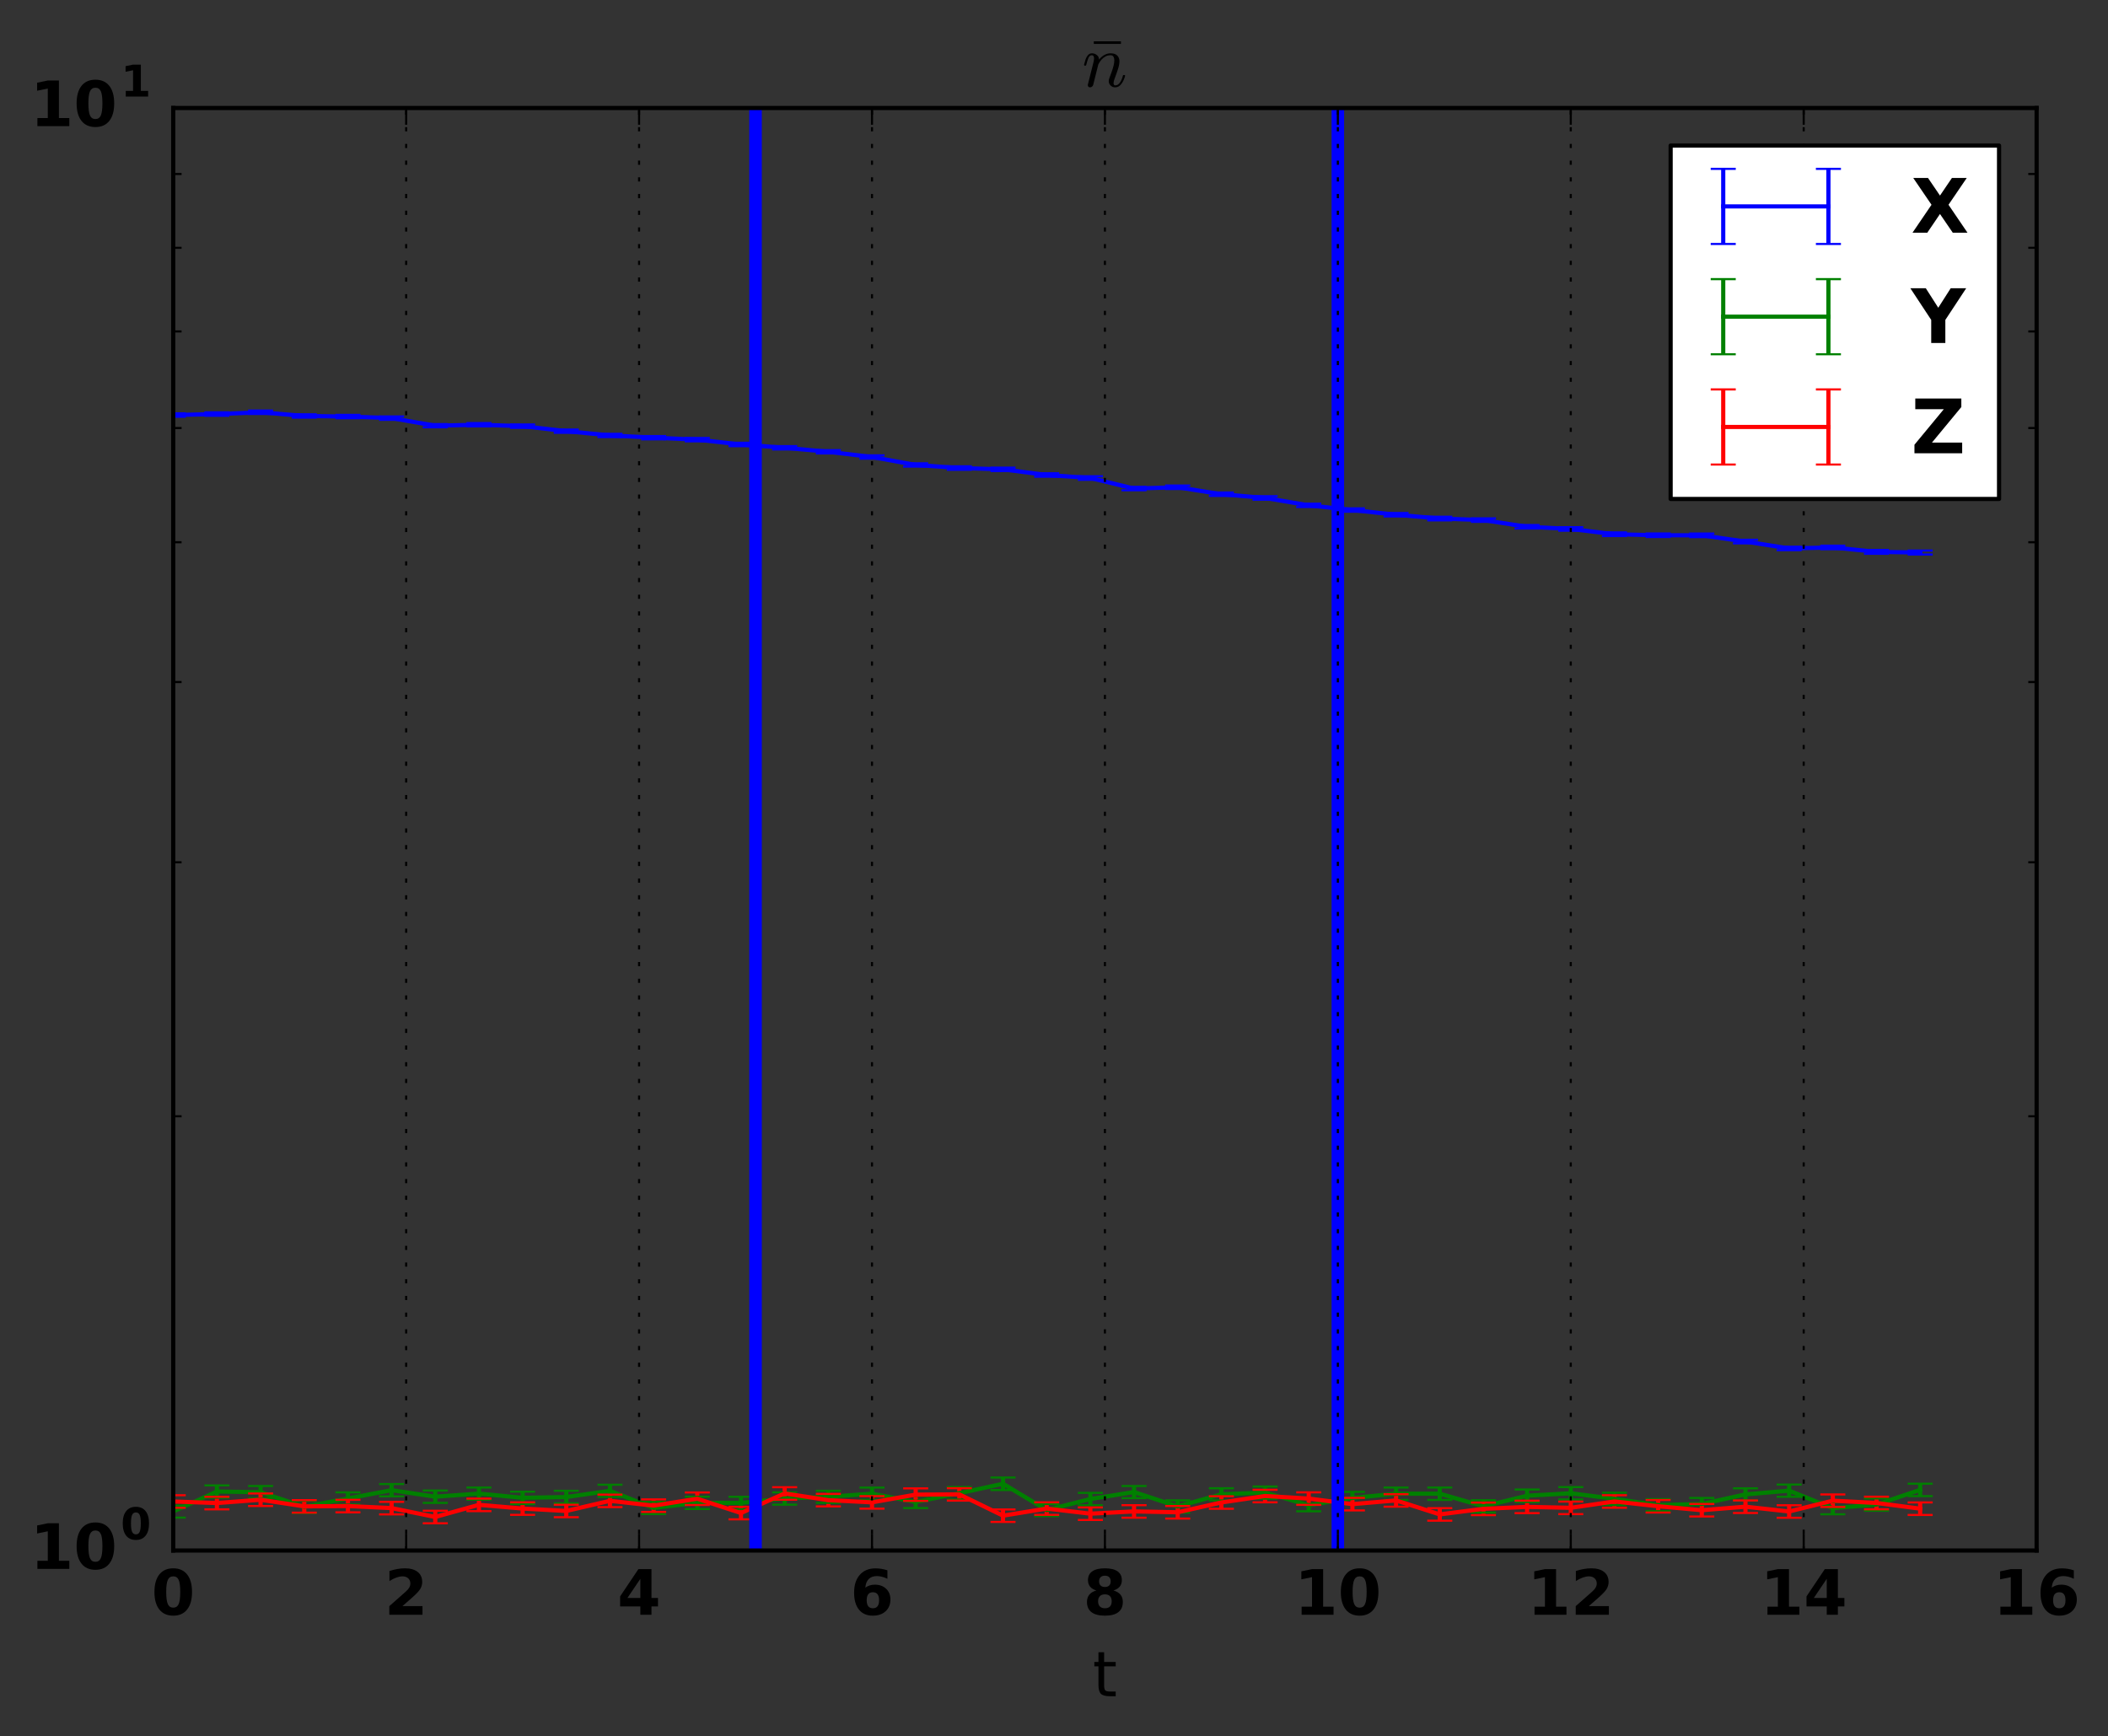 <?xml version="1.0" encoding="utf-8" standalone="no"?>
<!DOCTYPE svg PUBLIC "-//W3C//DTD SVG 1.1//EN"
  "http://www.w3.org/Graphics/SVG/1.1/DTD/svg11.dtd">
<!-- Created with matplotlib (http://matplotlib.org/) -->
<svg height="416pt" version="1.1" viewBox="0 0 505 416" width="505pt" xmlns="http://www.w3.org/2000/svg" xmlns:xlink="http://www.w3.org/1999/xlink">
 <rect x="0" y="0" width="505" height="416" fill="#333333" stroke="none"/>
 <defs>
  <style type="text/css">
*{stroke-linecap:butt;stroke-linejoin:round;stroke-miterlimit:100000;}
  </style>
 </defs>
 <g id="figure_1">
  <g id="patch_1">
   <path d="M 0 416.712 
L 505.537 416.712 
L 505.537 0 
L 0 0 
z
" style="fill:none;"/>
  </g>
  <g id="axes_1">
   <g id="patch_2">
    <path d="M 41.5 371.477 
L 487.9 371.477 
L 487.9 25.877 
L 41.5 25.877 
z
" style="fill:none;"/>
   </g>
   <g id="LineCollection_1">
    <path clip-path="url(#p9c720fd379)" d="M 41.5 99.846 
L 41.5 99.024 
" style="fill:none;stroke:#0000ff;"/>
    <path clip-path="url(#p9c720fd379)" d="M 51.962 99.614 
L 51.962 98.792 
" style="fill:none;stroke:#0000ff;"/>
    <path clip-path="url(#p9c720fd379)" d="M 62.425 99.192 
L 62.425 98.36 
" style="fill:none;stroke:#0000ff;"/>
    <path clip-path="url(#p9c720fd379)" d="M 72.888 100.061 
L 72.888 99.258 
" style="fill:none;stroke:#0000ff;"/>
    <path clip-path="url(#p9c720fd379)" d="M 83.35 100.213 
L 83.35 99.393 
" style="fill:none;stroke:#0000ff;"/>
    <path clip-path="url(#p9c720fd379)" d="M 93.812 100.588 
L 93.812 99.765 
" style="fill:none;stroke:#0000ff;"/>
    <path clip-path="url(#p9c720fd379)" d="M 104.275 102.383 
L 104.275 101.603 
" style="fill:none;stroke:#0000ff;"/>
    <path clip-path="url(#p9c720fd379)" d="M 114.737 102.15 
L 114.737 101.362 
" style="fill:none;stroke:#0000ff;"/>
    <path clip-path="url(#p9c720fd379)" d="M 125.2 102.515 
L 125.2 101.694 
" style="fill:none;stroke:#0000ff;"/>
    <path clip-path="url(#p9c720fd379)" d="M 135.662 103.694 
L 135.662 102.903 
" style="fill:none;stroke:#0000ff;"/>
    <path clip-path="url(#p9c720fd379)" d="M 146.125 104.719 
L 146.125 103.925 
" style="fill:none;stroke:#0000ff;"/>
    <path clip-path="url(#p9c720fd379)" d="M 156.588 105.263 
L 156.588 104.463 
" style="fill:none;stroke:#0000ff;"/>
    <path clip-path="url(#p9c720fd379)" d="M 167.05 105.749 
L 167.05 104.923 
" style="fill:none;stroke:#0000ff;"/>
    <path clip-path="url(#p9c720fd379)" d="M 177.512 106.907 
L 177.512 106.073 
" style="fill:none;stroke:#0000ff;"/>
    <path clip-path="url(#p9c720fd379)" d="M 187.975 107.687 
L 187.975 106.878 
" style="fill:none;stroke:#0000ff;"/>
    <path clip-path="url(#p9c720fd379)" d="M 198.438 108.639 
L 198.438 107.849 
" style="fill:none;stroke:#0000ff;"/>
    <path clip-path="url(#p9c720fd379)" d="M 208.9 109.896 
L 208.9 109.094 
" style="fill:none;stroke:#0000ff;"/>
    <path clip-path="url(#p9c720fd379)" d="M 219.363 111.788 
L 219.363 111.003 
" style="fill:none;stroke:#0000ff;"/>
    <path clip-path="url(#p9c720fd379)" d="M 229.825 112.554 
L 229.825 111.715 
" style="fill:none;stroke:#0000ff;"/>
    <path clip-path="url(#p9c720fd379)" d="M 240.287 112.871 
L 240.287 112.034 
" style="fill:none;stroke:#0000ff;"/>
    <path clip-path="url(#p9c720fd379)" d="M 250.75 114.216 
L 250.75 113.387 
" style="fill:none;stroke:#0000ff;"/>
    <path clip-path="url(#p9c720fd379)" d="M 261.212 114.952 
L 261.212 114.099 
" style="fill:none;stroke:#0000ff;"/>
    <path clip-path="url(#p9c720fd379)" d="M 271.675 117.458 
L 271.675 116.641 
" style="fill:none;stroke:#0000ff;"/>
    <path clip-path="url(#p9c720fd379)" d="M 282.137 117.163 
L 282.137 116.325 
" style="fill:none;stroke:#0000ff;"/>
    <path clip-path="url(#p9c720fd379)" d="M 292.6 118.825 
L 292.6 117.995 
" style="fill:none;stroke:#0000ff;"/>
    <path clip-path="url(#p9c720fd379)" d="M 303.062 119.719 
L 303.062 118.882 
" style="fill:none;stroke:#0000ff;"/>
    <path clip-path="url(#p9c720fd379)" d="M 313.525 121.472 
L 313.525 120.673 
" style="fill:none;stroke:#0000ff;"/>
    <path clip-path="url(#p9c720fd379)" d="M 323.988 122.611 
L 323.988 121.786 
" style="fill:none;stroke:#0000ff;"/>
    <path clip-path="url(#p9c720fd379)" d="M 334.45 123.741 
L 334.45 122.905 
" style="fill:none;stroke:#0000ff;"/>
    <path clip-path="url(#p9c720fd379)" d="M 344.913 124.675 
L 344.913 123.798 
" style="fill:none;stroke:#0000ff;"/>
    <path clip-path="url(#p9c720fd379)" d="M 355.375 125.032 
L 355.375 124.181 
" style="fill:none;stroke:#0000ff;"/>
    <path clip-path="url(#p9c720fd379)" d="M 365.837 126.631 
L 365.837 125.792 
" style="fill:none;stroke:#0000ff;"/>
    <path clip-path="url(#p9c720fd379)" d="M 376.3 127.159 
L 376.3 126.297 
" style="fill:none;stroke:#0000ff;"/>
    <path clip-path="url(#p9c720fd379)" d="M 386.762 128.441 
L 386.762 127.557 
" style="fill:none;stroke:#0000ff;"/>
    <path clip-path="url(#p9c720fd379)" d="M 397.225 128.668 
L 397.225 127.806 
" style="fill:none;stroke:#0000ff;"/>
    <path clip-path="url(#p9c720fd379)" d="M 407.688 128.695 
L 407.688 127.826 
" style="fill:none;stroke:#0000ff;"/>
    <path clip-path="url(#p9c720fd379)" d="M 418.15 130.183 
L 418.15 129.318 
" style="fill:none;stroke:#0000ff;"/>
    <path clip-path="url(#p9c720fd379)" d="M 428.613 131.815 
L 428.613 130.978 
" style="fill:none;stroke:#0000ff;"/>
    <path clip-path="url(#p9c720fd379)" d="M 439.075 131.588 
L 439.075 130.73 
" style="fill:none;stroke:#0000ff;"/>
    <path clip-path="url(#p9c720fd379)" d="M 449.538 132.682 
L 449.538 131.756 
" style="fill:none;stroke:#0000ff;"/>
    <path clip-path="url(#p9c720fd379)" d="M 460 132.849 
L 460 131.907 
" style="fill:none;stroke:#0000ff;"/>
   </g>
   <g id="LineCollection_2">
    <path clip-path="url(#p9c720fd379)" d="M 41.5 363.595 
L 41.5 360.697 
" style="fill:none;stroke:#008000;"/>
    <path clip-path="url(#p9c720fd379)" d="M 51.962 358.819 
L 51.962 355.88 
" style="fill:none;stroke:#008000;"/>
    <path clip-path="url(#p9c720fd379)" d="M 62.425 358.994 
L 62.425 356.03 
" style="fill:none;stroke:#008000;"/>
    <path clip-path="url(#p9c720fd379)" d="M 72.888 362.477 
L 72.888 359.549 
" style="fill:none;stroke:#008000;"/>
    <path clip-path="url(#p9c720fd379)" d="M 83.35 360.475 
L 83.35 357.545 
" style="fill:none;stroke:#008000;"/>
    <path clip-path="url(#p9c720fd379)" d="M 93.812 358.502 
L 93.812 355.558 
" style="fill:none;stroke:#008000;"/>
    <path clip-path="url(#p9c720fd379)" d="M 104.275 360.071 
L 104.275 357.108 
" style="fill:none;stroke:#008000;"/>
    <path clip-path="url(#p9c720fd379)" d="M 114.737 359.304 
L 114.737 356.393 
" style="fill:none;stroke:#008000;"/>
    <path clip-path="url(#p9c720fd379)" d="M 125.2 360.332 
L 125.2 357.387 
" style="fill:none;stroke:#008000;"/>
    <path clip-path="url(#p9c720fd379)" d="M 135.662 360.174 
L 135.662 357.172 
" style="fill:none;stroke:#008000;"/>
    <path clip-path="url(#p9c720fd379)" d="M 146.125 358.653 
L 146.125 355.71 
" style="fill:none;stroke:#008000;"/>
    <path clip-path="url(#p9c720fd379)" d="M 156.588 362.75 
L 156.588 359.837 
" style="fill:none;stroke:#008000;"/>
    <path clip-path="url(#p9c720fd379)" d="M 167.05 361.527 
L 167.05 358.58 
" style="fill:none;stroke:#008000;"/>
    <path clip-path="url(#p9c720fd379)" d="M 177.512 361.562 
L 177.512 358.614 
" style="fill:none;stroke:#008000;"/>
    <path clip-path="url(#p9c720fd379)" d="M 187.975 360.493 
L 187.975 357.543 
" style="fill:none;stroke:#008000;"/>
    <path clip-path="url(#p9c720fd379)" d="M 198.438 360.061 
L 198.438 357.175 
" style="fill:none;stroke:#008000;"/>
    <path clip-path="url(#p9c720fd379)" d="M 208.9 359.338 
L 208.9 356.406 
" style="fill:none;stroke:#008000;"/>
    <path clip-path="url(#p9c720fd379)" d="M 219.363 361.308 
L 219.363 358.395 
" style="fill:none;stroke:#008000;"/>
    <path clip-path="url(#p9c720fd379)" d="M 229.825 359.271 
L 229.825 356.269 
" style="fill:none;stroke:#008000;"/>
    <path clip-path="url(#p9c720fd379)" d="M 240.287 356.988 
L 240.287 353.986 
" style="fill:none;stroke:#008000;"/>
    <path clip-path="url(#p9c720fd379)" d="M 250.75 363.247 
L 250.75 360.334 
" style="fill:none;stroke:#008000;"/>
    <path clip-path="url(#p9c720fd379)" d="M 261.212 360.627 
L 261.212 357.668 
" style="fill:none;stroke:#008000;"/>
    <path clip-path="url(#p9c720fd379)" d="M 271.675 358.934 
L 271.675 356.02 
" style="fill:none;stroke:#008000;"/>
    <path clip-path="url(#p9c720fd379)" d="M 282.137 362.41 
L 282.137 359.457 
" style="fill:none;stroke:#008000;"/>
    <path clip-path="url(#p9c720fd379)" d="M 292.6 359.47 
L 292.6 356.567 
" style="fill:none;stroke:#008000;"/>
    <path clip-path="url(#p9c720fd379)" d="M 303.062 359.052 
L 303.062 356.14 
" style="fill:none;stroke:#008000;"/>
    <path clip-path="url(#p9c720fd379)" d="M 313.525 362.079 
L 313.525 359.201 
" style="fill:none;stroke:#008000;"/>
    <path clip-path="url(#p9c720fd379)" d="M 323.988 360.369 
L 323.988 357.422 
" style="fill:none;stroke:#008000;"/>
    <path clip-path="url(#p9c720fd379)" d="M 334.45 359.37 
L 334.45 356.384 
" style="fill:none;stroke:#008000;"/>
    <path clip-path="url(#p9c720fd379)" d="M 344.913 359.355 
L 344.913 356.384 
" style="fill:none;stroke:#008000;"/>
    <path clip-path="url(#p9c720fd379)" d="M 355.375 362.377 
L 355.375 359.413 
" style="fill:none;stroke:#008000;"/>
    <path clip-path="url(#p9c720fd379)" d="M 365.837 359.86 
L 365.837 356.858 
" style="fill:none;stroke:#008000;"/>
    <path clip-path="url(#p9c720fd379)" d="M 376.3 359.249 
L 376.3 356.284 
" style="fill:none;stroke:#008000;"/>
    <path clip-path="url(#p9c720fd379)" d="M 386.762 360.583 
L 386.762 357.632 
" style="fill:none;stroke:#008000;"/>
    <path clip-path="url(#p9c720fd379)" d="M 397.225 362.052 
L 397.225 359.144 
" style="fill:none;stroke:#008000;"/>
    <path clip-path="url(#p9c720fd379)" d="M 407.688 361.786 
L 407.688 358.874 
" style="fill:none;stroke:#008000;"/>
    <path clip-path="url(#p9c720fd379)" d="M 418.15 359.501 
L 418.15 356.579 
" style="fill:none;stroke:#008000;"/>
    <path clip-path="url(#p9c720fd379)" d="M 428.613 358.614 
L 428.613 355.673 
" style="fill:none;stroke:#008000;"/>
    <path clip-path="url(#p9c720fd379)" d="M 439.075 362.796 
L 439.075 359.902 
" style="fill:none;stroke:#008000;"/>
    <path clip-path="url(#p9c720fd379)" d="M 449.538 361.954 
L 449.538 359 
" style="fill:none;stroke:#008000;"/>
    <path clip-path="url(#p9c720fd379)" d="M 460 358.454 
L 460 355.467 
" style="fill:none;stroke:#008000;"/>
   </g>
   <g id="LineCollection_3">
    <path clip-path="url(#p9c720fd379)" d="M 41.5 361.241 
L 41.5 358.239 
" style="fill:none;stroke:#ff0000;"/>
    <path clip-path="url(#p9c720fd379)" d="M 51.962 361.616 
L 51.962 358.614 
" style="fill:none;stroke:#ff0000;"/>
    <path clip-path="url(#p9c720fd379)" d="M 62.425 360.821 
L 62.425 357.819 
" style="fill:none;stroke:#ff0000;"/>
    <path clip-path="url(#p9c720fd379)" d="M 72.888 362.407 
L 72.888 359.405 
" style="fill:none;stroke:#ff0000;"/>
    <path clip-path="url(#p9c720fd379)" d="M 83.35 362.334 
L 83.35 359.332 
" style="fill:none;stroke:#ff0000;"/>
    <path clip-path="url(#p9c720fd379)" d="M 93.812 362.823 
L 93.812 359.821 
" style="fill:none;stroke:#ff0000;"/>
    <path clip-path="url(#p9c720fd379)" d="M 104.275 364.951 
L 104.275 361.949 
" style="fill:none;stroke:#ff0000;"/>
    <path clip-path="url(#p9c720fd379)" d="M 114.737 362.039 
L 114.737 359.038 
" style="fill:none;stroke:#ff0000;"/>
    <path clip-path="url(#p9c720fd379)" d="M 125.2 362.934 
L 125.2 359.932 
" style="fill:none;stroke:#ff0000;"/>
    <path clip-path="url(#p9c720fd379)" d="M 135.662 363.502 
L 135.662 360.513 
" style="fill:none;stroke:#ff0000;"/>
    <path clip-path="url(#p9c720fd379)" d="M 146.125 361.082 
L 146.125 358.08 
" style="fill:none;stroke:#ff0000;"/>
    <path clip-path="url(#p9c720fd379)" d="M 156.588 362.236 
L 156.588 359.234 
" style="fill:none;stroke:#ff0000;"/>
    <path clip-path="url(#p9c720fd379)" d="M 167.05 360.581 
L 167.05 357.579 
" style="fill:none;stroke:#ff0000;"/>
    <path clip-path="url(#p9c720fd379)" d="M 177.512 364.006 
L 177.512 361.004 
" style="fill:none;stroke:#ff0000;"/>
    <path clip-path="url(#p9c720fd379)" d="M 187.975 359.309 
L 187.975 356.307 
" style="fill:none;stroke:#ff0000;"/>
    <path clip-path="url(#p9c720fd379)" d="M 198.438 360.919 
L 198.438 357.917 
" style="fill:none;stroke:#ff0000;"/>
    <path clip-path="url(#p9c720fd379)" d="M 208.9 361.45 
L 208.9 358.448 
" style="fill:none;stroke:#ff0000;"/>
    <path clip-path="url(#p9c720fd379)" d="M 219.363 359.595 
L 219.363 356.593 
" style="fill:none;stroke:#ff0000;"/>
    <path clip-path="url(#p9c720fd379)" d="M 229.825 359.52 
L 229.825 356.552 
" style="fill:none;stroke:#ff0000;"/>
    <path clip-path="url(#p9c720fd379)" d="M 240.287 364.63 
L 240.287 361.64 
" style="fill:none;stroke:#ff0000;"/>
    <path clip-path="url(#p9c720fd379)" d="M 250.75 362.936 
L 250.75 359.934 
" style="fill:none;stroke:#ff0000;"/>
    <path clip-path="url(#p9c720fd379)" d="M 261.212 364.158 
L 261.212 361.156 
" style="fill:none;stroke:#ff0000;"/>
    <path clip-path="url(#p9c720fd379)" d="M 271.675 363.617 
L 271.675 360.615 
" style="fill:none;stroke:#ff0000;"/>
    <path clip-path="url(#p9c720fd379)" d="M 282.137 363.826 
L 282.137 360.824 
" style="fill:none;stroke:#ff0000;"/>
    <path clip-path="url(#p9c720fd379)" d="M 292.6 361.476 
L 292.6 358.474 
" style="fill:none;stroke:#ff0000;"/>
    <path clip-path="url(#p9c720fd379)" d="M 303.062 359.927 
L 303.062 356.925 
" style="fill:none;stroke:#ff0000;"/>
    <path clip-path="url(#p9c720fd379)" d="M 313.525 360.541 
L 313.525 357.539 
" style="fill:none;stroke:#ff0000;"/>
    <path clip-path="url(#p9c720fd379)" d="M 323.988 361.874 
L 323.988 358.872 
" style="fill:none;stroke:#ff0000;"/>
    <path clip-path="url(#p9c720fd379)" d="M 334.45 360.986 
L 334.45 357.984 
" style="fill:none;stroke:#ff0000;"/>
    <path clip-path="url(#p9c720fd379)" d="M 344.913 364.334 
L 344.913 361.332 
" style="fill:none;stroke:#ff0000;"/>
    <path clip-path="url(#p9c720fd379)" d="M 355.375 362.998 
L 355.375 359.996 
" style="fill:none;stroke:#ff0000;"/>
    <path clip-path="url(#p9c720fd379)" d="M 365.837 362.522 
L 365.837 359.542 
" style="fill:none;stroke:#ff0000;"/>
    <path clip-path="url(#p9c720fd379)" d="M 376.3 362.757 
L 376.3 359.755 
" style="fill:none;stroke:#ff0000;"/>
    <path clip-path="url(#p9c720fd379)" d="M 386.762 361.231 
L 386.762 358.229 
" style="fill:none;stroke:#ff0000;"/>
    <path clip-path="url(#p9c720fd379)" d="M 397.225 362.377 
L 397.225 359.375 
" style="fill:none;stroke:#ff0000;"/>
    <path clip-path="url(#p9c720fd379)" d="M 407.688 363.328 
L 407.688 360.326 
" style="fill:none;stroke:#ff0000;"/>
    <path clip-path="url(#p9c720fd379)" d="M 418.15 362.489 
L 418.15 359.487 
" style="fill:none;stroke:#ff0000;"/>
    <path clip-path="url(#p9c720fd379)" d="M 428.613 363.634 
L 428.613 360.632 
" style="fill:none;stroke:#ff0000;"/>
    <path clip-path="url(#p9c720fd379)" d="M 439.075 361.045 
L 439.075 358.044 
" style="fill:none;stroke:#ff0000;"/>
    <path clip-path="url(#p9c720fd379)" d="M 449.538 361.593 
L 449.538 358.591 
" style="fill:none;stroke:#ff0000;"/>
    <path clip-path="url(#p9c720fd379)" d="M 460 362.956 
L 460 359.954 
" style="fill:none;stroke:#ff0000;"/>
   </g>
   <g id="line2d_1">
    <defs>
     <path d="M 3 0 
L -3 -0 
" id="mc27e3327b6" style="stroke:#0000ff;stroke-width:0.5;"/>
    </defs>
    <g clip-path="url(#p9c720fd379)">
     <use style="fill:#0000ff;stroke:#0000ff;stroke-width:0.5;" x="41.5" xlink:href="#mc27e3327b6" y="99.846"/>
     <use style="fill:#0000ff;stroke:#0000ff;stroke-width:0.5;" x="51.962" xlink:href="#mc27e3327b6" y="99.614"/>
     <use style="fill:#0000ff;stroke:#0000ff;stroke-width:0.5;" x="62.425" xlink:href="#mc27e3327b6" y="99.192"/>
     <use style="fill:#0000ff;stroke:#0000ff;stroke-width:0.5;" x="72.888" xlink:href="#mc27e3327b6" y="100.061"/>
     <use style="fill:#0000ff;stroke:#0000ff;stroke-width:0.5;" x="83.35" xlink:href="#mc27e3327b6" y="100.213"/>
     <use style="fill:#0000ff;stroke:#0000ff;stroke-width:0.5;" x="93.812" xlink:href="#mc27e3327b6" y="100.588"/>
     <use style="fill:#0000ff;stroke:#0000ff;stroke-width:0.5;" x="104.275" xlink:href="#mc27e3327b6" y="102.383"/>
     <use style="fill:#0000ff;stroke:#0000ff;stroke-width:0.5;" x="114.737" xlink:href="#mc27e3327b6" y="102.15"/>
     <use style="fill:#0000ff;stroke:#0000ff;stroke-width:0.5;" x="125.2" xlink:href="#mc27e3327b6" y="102.515"/>
     <use style="fill:#0000ff;stroke:#0000ff;stroke-width:0.5;" x="135.662" xlink:href="#mc27e3327b6" y="103.694"/>
     <use style="fill:#0000ff;stroke:#0000ff;stroke-width:0.5;" x="146.125" xlink:href="#mc27e3327b6" y="104.719"/>
     <use style="fill:#0000ff;stroke:#0000ff;stroke-width:0.5;" x="156.588" xlink:href="#mc27e3327b6" y="105.263"/>
     <use style="fill:#0000ff;stroke:#0000ff;stroke-width:0.5;" x="167.05" xlink:href="#mc27e3327b6" y="105.749"/>
     <use style="fill:#0000ff;stroke:#0000ff;stroke-width:0.5;" x="177.512" xlink:href="#mc27e3327b6" y="106.907"/>
     <use style="fill:#0000ff;stroke:#0000ff;stroke-width:0.5;" x="187.975" xlink:href="#mc27e3327b6" y="107.687"/>
     <use style="fill:#0000ff;stroke:#0000ff;stroke-width:0.5;" x="198.438" xlink:href="#mc27e3327b6" y="108.639"/>
     <use style="fill:#0000ff;stroke:#0000ff;stroke-width:0.5;" x="208.9" xlink:href="#mc27e3327b6" y="109.896"/>
     <use style="fill:#0000ff;stroke:#0000ff;stroke-width:0.5;" x="219.363" xlink:href="#mc27e3327b6" y="111.788"/>
     <use style="fill:#0000ff;stroke:#0000ff;stroke-width:0.5;" x="229.825" xlink:href="#mc27e3327b6" y="112.554"/>
     <use style="fill:#0000ff;stroke:#0000ff;stroke-width:0.5;" x="240.287" xlink:href="#mc27e3327b6" y="112.871"/>
     <use style="fill:#0000ff;stroke:#0000ff;stroke-width:0.5;" x="250.75" xlink:href="#mc27e3327b6" y="114.216"/>
     <use style="fill:#0000ff;stroke:#0000ff;stroke-width:0.5;" x="261.212" xlink:href="#mc27e3327b6" y="114.952"/>
     <use style="fill:#0000ff;stroke:#0000ff;stroke-width:0.5;" x="271.675" xlink:href="#mc27e3327b6" y="117.458"/>
     <use style="fill:#0000ff;stroke:#0000ff;stroke-width:0.5;" x="282.137" xlink:href="#mc27e3327b6" y="117.163"/>
     <use style="fill:#0000ff;stroke:#0000ff;stroke-width:0.5;" x="292.6" xlink:href="#mc27e3327b6" y="118.825"/>
     <use style="fill:#0000ff;stroke:#0000ff;stroke-width:0.5;" x="303.062" xlink:href="#mc27e3327b6" y="119.719"/>
     <use style="fill:#0000ff;stroke:#0000ff;stroke-width:0.5;" x="313.525" xlink:href="#mc27e3327b6" y="121.472"/>
     <use style="fill:#0000ff;stroke:#0000ff;stroke-width:0.5;" x="323.988" xlink:href="#mc27e3327b6" y="122.611"/>
     <use style="fill:#0000ff;stroke:#0000ff;stroke-width:0.5;" x="334.45" xlink:href="#mc27e3327b6" y="123.741"/>
     <use style="fill:#0000ff;stroke:#0000ff;stroke-width:0.5;" x="344.913" xlink:href="#mc27e3327b6" y="124.675"/>
     <use style="fill:#0000ff;stroke:#0000ff;stroke-width:0.5;" x="355.375" xlink:href="#mc27e3327b6" y="125.032"/>
     <use style="fill:#0000ff;stroke:#0000ff;stroke-width:0.5;" x="365.837" xlink:href="#mc27e3327b6" y="126.631"/>
     <use style="fill:#0000ff;stroke:#0000ff;stroke-width:0.5;" x="376.3" xlink:href="#mc27e3327b6" y="127.159"/>
     <use style="fill:#0000ff;stroke:#0000ff;stroke-width:0.5;" x="386.762" xlink:href="#mc27e3327b6" y="128.441"/>
     <use style="fill:#0000ff;stroke:#0000ff;stroke-width:0.5;" x="397.225" xlink:href="#mc27e3327b6" y="128.668"/>
     <use style="fill:#0000ff;stroke:#0000ff;stroke-width:0.5;" x="407.688" xlink:href="#mc27e3327b6" y="128.695"/>
     <use style="fill:#0000ff;stroke:#0000ff;stroke-width:0.5;" x="418.15" xlink:href="#mc27e3327b6" y="130.183"/>
     <use style="fill:#0000ff;stroke:#0000ff;stroke-width:0.5;" x="428.613" xlink:href="#mc27e3327b6" y="131.815"/>
     <use style="fill:#0000ff;stroke:#0000ff;stroke-width:0.5;" x="439.075" xlink:href="#mc27e3327b6" y="131.588"/>
     <use style="fill:#0000ff;stroke:#0000ff;stroke-width:0.5;" x="449.538" xlink:href="#mc27e3327b6" y="132.682"/>
     <use style="fill:#0000ff;stroke:#0000ff;stroke-width:0.5;" x="460.0" xlink:href="#mc27e3327b6" y="132.849"/>
    </g>
   </g>
   <g id="line2d_2">
    <g clip-path="url(#p9c720fd379)">
     <use style="fill:#0000ff;stroke:#0000ff;stroke-width:0.5;" x="41.5" xlink:href="#mc27e3327b6" y="99.024"/>
     <use style="fill:#0000ff;stroke:#0000ff;stroke-width:0.5;" x="51.962" xlink:href="#mc27e3327b6" y="98.792"/>
     <use style="fill:#0000ff;stroke:#0000ff;stroke-width:0.5;" x="62.425" xlink:href="#mc27e3327b6" y="98.36"/>
     <use style="fill:#0000ff;stroke:#0000ff;stroke-width:0.5;" x="72.888" xlink:href="#mc27e3327b6" y="99.258"/>
     <use style="fill:#0000ff;stroke:#0000ff;stroke-width:0.5;" x="83.35" xlink:href="#mc27e3327b6" y="99.393"/>
     <use style="fill:#0000ff;stroke:#0000ff;stroke-width:0.5;" x="93.812" xlink:href="#mc27e3327b6" y="99.765"/>
     <use style="fill:#0000ff;stroke:#0000ff;stroke-width:0.5;" x="104.275" xlink:href="#mc27e3327b6" y="101.603"/>
     <use style="fill:#0000ff;stroke:#0000ff;stroke-width:0.5;" x="114.737" xlink:href="#mc27e3327b6" y="101.362"/>
     <use style="fill:#0000ff;stroke:#0000ff;stroke-width:0.5;" x="125.2" xlink:href="#mc27e3327b6" y="101.694"/>
     <use style="fill:#0000ff;stroke:#0000ff;stroke-width:0.5;" x="135.662" xlink:href="#mc27e3327b6" y="102.903"/>
     <use style="fill:#0000ff;stroke:#0000ff;stroke-width:0.5;" x="146.125" xlink:href="#mc27e3327b6" y="103.925"/>
     <use style="fill:#0000ff;stroke:#0000ff;stroke-width:0.5;" x="156.588" xlink:href="#mc27e3327b6" y="104.463"/>
     <use style="fill:#0000ff;stroke:#0000ff;stroke-width:0.5;" x="167.05" xlink:href="#mc27e3327b6" y="104.923"/>
     <use style="fill:#0000ff;stroke:#0000ff;stroke-width:0.5;" x="177.512" xlink:href="#mc27e3327b6" y="106.073"/>
     <use style="fill:#0000ff;stroke:#0000ff;stroke-width:0.5;" x="187.975" xlink:href="#mc27e3327b6" y="106.878"/>
     <use style="fill:#0000ff;stroke:#0000ff;stroke-width:0.5;" x="198.438" xlink:href="#mc27e3327b6" y="107.849"/>
     <use style="fill:#0000ff;stroke:#0000ff;stroke-width:0.5;" x="208.9" xlink:href="#mc27e3327b6" y="109.094"/>
     <use style="fill:#0000ff;stroke:#0000ff;stroke-width:0.5;" x="219.363" xlink:href="#mc27e3327b6" y="111.003"/>
     <use style="fill:#0000ff;stroke:#0000ff;stroke-width:0.5;" x="229.825" xlink:href="#mc27e3327b6" y="111.715"/>
     <use style="fill:#0000ff;stroke:#0000ff;stroke-width:0.5;" x="240.287" xlink:href="#mc27e3327b6" y="112.034"/>
     <use style="fill:#0000ff;stroke:#0000ff;stroke-width:0.5;" x="250.75" xlink:href="#mc27e3327b6" y="113.387"/>
     <use style="fill:#0000ff;stroke:#0000ff;stroke-width:0.5;" x="261.212" xlink:href="#mc27e3327b6" y="114.099"/>
     <use style="fill:#0000ff;stroke:#0000ff;stroke-width:0.5;" x="271.675" xlink:href="#mc27e3327b6" y="116.641"/>
     <use style="fill:#0000ff;stroke:#0000ff;stroke-width:0.5;" x="282.137" xlink:href="#mc27e3327b6" y="116.325"/>
     <use style="fill:#0000ff;stroke:#0000ff;stroke-width:0.5;" x="292.6" xlink:href="#mc27e3327b6" y="117.995"/>
     <use style="fill:#0000ff;stroke:#0000ff;stroke-width:0.5;" x="303.062" xlink:href="#mc27e3327b6" y="118.882"/>
     <use style="fill:#0000ff;stroke:#0000ff;stroke-width:0.5;" x="313.525" xlink:href="#mc27e3327b6" y="120.673"/>
     <use style="fill:#0000ff;stroke:#0000ff;stroke-width:0.5;" x="323.988" xlink:href="#mc27e3327b6" y="121.786"/>
     <use style="fill:#0000ff;stroke:#0000ff;stroke-width:0.5;" x="334.45" xlink:href="#mc27e3327b6" y="122.905"/>
     <use style="fill:#0000ff;stroke:#0000ff;stroke-width:0.5;" x="344.913" xlink:href="#mc27e3327b6" y="123.798"/>
     <use style="fill:#0000ff;stroke:#0000ff;stroke-width:0.5;" x="355.375" xlink:href="#mc27e3327b6" y="124.181"/>
     <use style="fill:#0000ff;stroke:#0000ff;stroke-width:0.5;" x="365.837" xlink:href="#mc27e3327b6" y="125.792"/>
     <use style="fill:#0000ff;stroke:#0000ff;stroke-width:0.5;" x="376.3" xlink:href="#mc27e3327b6" y="126.297"/>
     <use style="fill:#0000ff;stroke:#0000ff;stroke-width:0.5;" x="386.762" xlink:href="#mc27e3327b6" y="127.557"/>
     <use style="fill:#0000ff;stroke:#0000ff;stroke-width:0.5;" x="397.225" xlink:href="#mc27e3327b6" y="127.806"/>
     <use style="fill:#0000ff;stroke:#0000ff;stroke-width:0.5;" x="407.688" xlink:href="#mc27e3327b6" y="127.826"/>
     <use style="fill:#0000ff;stroke:#0000ff;stroke-width:0.5;" x="418.15" xlink:href="#mc27e3327b6" y="129.318"/>
     <use style="fill:#0000ff;stroke:#0000ff;stroke-width:0.5;" x="428.613" xlink:href="#mc27e3327b6" y="130.978"/>
     <use style="fill:#0000ff;stroke:#0000ff;stroke-width:0.5;" x="439.075" xlink:href="#mc27e3327b6" y="130.73"/>
     <use style="fill:#0000ff;stroke:#0000ff;stroke-width:0.5;" x="449.538" xlink:href="#mc27e3327b6" y="131.756"/>
     <use style="fill:#0000ff;stroke:#0000ff;stroke-width:0.5;" x="460.0" xlink:href="#mc27e3327b6" y="131.907"/>
    </g>
   </g>
   <g id="line2d_3">
    <path clip-path="url(#p9c720fd379)" d="M 41.5 99.435 
L 51.962 99.203 
L 62.425 98.775 
L 72.888 99.659 
L 83.35 99.803 
L 93.812 100.175 
L 104.275 101.992 
L 114.737 101.755 
L 125.2 102.104 
L 135.662 103.298 
L 146.125 104.321 
L 156.588 104.863 
L 167.05 105.335 
L 177.512 106.489 
L 187.975 107.282 
L 198.438 108.243 
L 208.9 109.494 
L 219.363 111.395 
L 229.825 112.134 
L 240.287 112.452 
L 250.75 113.801 
L 261.212 114.525 
L 271.675 117.049 
L 282.137 116.743 
L 292.6 118.409 
L 303.062 119.3 
L 313.525 121.072 
L 323.988 122.198 
L 334.45 123.323 
L 344.913 124.236 
L 355.375 124.606 
L 365.837 126.211 
L 376.3 126.727 
L 386.762 127.998 
L 397.225 128.236 
L 407.688 128.26 
L 418.15 129.75 
L 428.613 131.396 
L 439.075 131.158 
L 449.538 132.218 
L 460 132.377 
" style="fill:none;stroke:#0000ff;stroke-linecap:square;"/>
   </g>
   <g id="line2d_4">
    <defs>
     <path d="M 3 0 
L -3 -0 
" id="me942611c57" style="stroke:#008000;stroke-width:0.5;"/>
    </defs>
    <g clip-path="url(#p9c720fd379)">
     <use style="fill:#008000;stroke:#008000;stroke-width:0.5;" x="41.5" xlink:href="#me942611c57" y="363.595"/>
     <use style="fill:#008000;stroke:#008000;stroke-width:0.5;" x="51.962" xlink:href="#me942611c57" y="358.819"/>
     <use style="fill:#008000;stroke:#008000;stroke-width:0.5;" x="62.425" xlink:href="#me942611c57" y="358.994"/>
     <use style="fill:#008000;stroke:#008000;stroke-width:0.5;" x="72.888" xlink:href="#me942611c57" y="362.477"/>
     <use style="fill:#008000;stroke:#008000;stroke-width:0.5;" x="83.35" xlink:href="#me942611c57" y="360.475"/>
     <use style="fill:#008000;stroke:#008000;stroke-width:0.5;" x="93.812" xlink:href="#me942611c57" y="358.502"/>
     <use style="fill:#008000;stroke:#008000;stroke-width:0.5;" x="104.275" xlink:href="#me942611c57" y="360.071"/>
     <use style="fill:#008000;stroke:#008000;stroke-width:0.5;" x="114.737" xlink:href="#me942611c57" y="359.304"/>
     <use style="fill:#008000;stroke:#008000;stroke-width:0.5;" x="125.2" xlink:href="#me942611c57" y="360.332"/>
     <use style="fill:#008000;stroke:#008000;stroke-width:0.5;" x="135.662" xlink:href="#me942611c57" y="360.174"/>
     <use style="fill:#008000;stroke:#008000;stroke-width:0.5;" x="146.125" xlink:href="#me942611c57" y="358.653"/>
     <use style="fill:#008000;stroke:#008000;stroke-width:0.5;" x="156.588" xlink:href="#me942611c57" y="362.75"/>
     <use style="fill:#008000;stroke:#008000;stroke-width:0.5;" x="167.05" xlink:href="#me942611c57" y="361.527"/>
     <use style="fill:#008000;stroke:#008000;stroke-width:0.5;" x="177.512" xlink:href="#me942611c57" y="361.562"/>
     <use style="fill:#008000;stroke:#008000;stroke-width:0.5;" x="187.975" xlink:href="#me942611c57" y="360.493"/>
     <use style="fill:#008000;stroke:#008000;stroke-width:0.5;" x="198.438" xlink:href="#me942611c57" y="360.061"/>
     <use style="fill:#008000;stroke:#008000;stroke-width:0.5;" x="208.9" xlink:href="#me942611c57" y="359.338"/>
     <use style="fill:#008000;stroke:#008000;stroke-width:0.5;" x="219.363" xlink:href="#me942611c57" y="361.308"/>
     <use style="fill:#008000;stroke:#008000;stroke-width:0.5;" x="229.825" xlink:href="#me942611c57" y="359.271"/>
     <use style="fill:#008000;stroke:#008000;stroke-width:0.5;" x="240.287" xlink:href="#me942611c57" y="356.988"/>
     <use style="fill:#008000;stroke:#008000;stroke-width:0.5;" x="250.75" xlink:href="#me942611c57" y="363.247"/>
     <use style="fill:#008000;stroke:#008000;stroke-width:0.5;" x="261.212" xlink:href="#me942611c57" y="360.627"/>
     <use style="fill:#008000;stroke:#008000;stroke-width:0.5;" x="271.675" xlink:href="#me942611c57" y="358.934"/>
     <use style="fill:#008000;stroke:#008000;stroke-width:0.5;" x="282.137" xlink:href="#me942611c57" y="362.41"/>
     <use style="fill:#008000;stroke:#008000;stroke-width:0.5;" x="292.6" xlink:href="#me942611c57" y="359.47"/>
     <use style="fill:#008000;stroke:#008000;stroke-width:0.5;" x="303.062" xlink:href="#me942611c57" y="359.052"/>
     <use style="fill:#008000;stroke:#008000;stroke-width:0.5;" x="313.525" xlink:href="#me942611c57" y="362.079"/>
     <use style="fill:#008000;stroke:#008000;stroke-width:0.5;" x="323.988" xlink:href="#me942611c57" y="360.369"/>
     <use style="fill:#008000;stroke:#008000;stroke-width:0.5;" x="334.45" xlink:href="#me942611c57" y="359.37"/>
     <use style="fill:#008000;stroke:#008000;stroke-width:0.5;" x="344.913" xlink:href="#me942611c57" y="359.355"/>
     <use style="fill:#008000;stroke:#008000;stroke-width:0.5;" x="355.375" xlink:href="#me942611c57" y="362.377"/>
     <use style="fill:#008000;stroke:#008000;stroke-width:0.5;" x="365.837" xlink:href="#me942611c57" y="359.86"/>
     <use style="fill:#008000;stroke:#008000;stroke-width:0.5;" x="376.3" xlink:href="#me942611c57" y="359.249"/>
     <use style="fill:#008000;stroke:#008000;stroke-width:0.5;" x="386.762" xlink:href="#me942611c57" y="360.583"/>
     <use style="fill:#008000;stroke:#008000;stroke-width:0.5;" x="397.225" xlink:href="#me942611c57" y="362.052"/>
     <use style="fill:#008000;stroke:#008000;stroke-width:0.5;" x="407.688" xlink:href="#me942611c57" y="361.786"/>
     <use style="fill:#008000;stroke:#008000;stroke-width:0.5;" x="418.15" xlink:href="#me942611c57" y="359.501"/>
     <use style="fill:#008000;stroke:#008000;stroke-width:0.5;" x="428.613" xlink:href="#me942611c57" y="358.614"/>
     <use style="fill:#008000;stroke:#008000;stroke-width:0.5;" x="439.075" xlink:href="#me942611c57" y="362.796"/>
     <use style="fill:#008000;stroke:#008000;stroke-width:0.5;" x="449.538" xlink:href="#me942611c57" y="361.954"/>
     <use style="fill:#008000;stroke:#008000;stroke-width:0.5;" x="460.0" xlink:href="#me942611c57" y="358.454"/>
    </g>
   </g>
   <g id="line2d_5">
    <g clip-path="url(#p9c720fd379)">
     <use style="fill:#008000;stroke:#008000;stroke-width:0.5;" x="41.5" xlink:href="#me942611c57" y="360.697"/>
     <use style="fill:#008000;stroke:#008000;stroke-width:0.5;" x="51.962" xlink:href="#me942611c57" y="355.88"/>
     <use style="fill:#008000;stroke:#008000;stroke-width:0.5;" x="62.425" xlink:href="#me942611c57" y="356.03"/>
     <use style="fill:#008000;stroke:#008000;stroke-width:0.5;" x="72.888" xlink:href="#me942611c57" y="359.549"/>
     <use style="fill:#008000;stroke:#008000;stroke-width:0.5;" x="83.35" xlink:href="#me942611c57" y="357.545"/>
     <use style="fill:#008000;stroke:#008000;stroke-width:0.5;" x="93.812" xlink:href="#me942611c57" y="355.558"/>
     <use style="fill:#008000;stroke:#008000;stroke-width:0.5;" x="104.275" xlink:href="#me942611c57" y="357.108"/>
     <use style="fill:#008000;stroke:#008000;stroke-width:0.5;" x="114.737" xlink:href="#me942611c57" y="356.393"/>
     <use style="fill:#008000;stroke:#008000;stroke-width:0.5;" x="125.2" xlink:href="#me942611c57" y="357.387"/>
     <use style="fill:#008000;stroke:#008000;stroke-width:0.5;" x="135.662" xlink:href="#me942611c57" y="357.172"/>
     <use style="fill:#008000;stroke:#008000;stroke-width:0.5;" x="146.125" xlink:href="#me942611c57" y="355.71"/>
     <use style="fill:#008000;stroke:#008000;stroke-width:0.5;" x="156.588" xlink:href="#me942611c57" y="359.837"/>
     <use style="fill:#008000;stroke:#008000;stroke-width:0.5;" x="167.05" xlink:href="#me942611c57" y="358.58"/>
     <use style="fill:#008000;stroke:#008000;stroke-width:0.5;" x="177.512" xlink:href="#me942611c57" y="358.614"/>
     <use style="fill:#008000;stroke:#008000;stroke-width:0.5;" x="187.975" xlink:href="#me942611c57" y="357.543"/>
     <use style="fill:#008000;stroke:#008000;stroke-width:0.5;" x="198.438" xlink:href="#me942611c57" y="357.175"/>
     <use style="fill:#008000;stroke:#008000;stroke-width:0.5;" x="208.9" xlink:href="#me942611c57" y="356.406"/>
     <use style="fill:#008000;stroke:#008000;stroke-width:0.5;" x="219.363" xlink:href="#me942611c57" y="358.395"/>
     <use style="fill:#008000;stroke:#008000;stroke-width:0.5;" x="229.825" xlink:href="#me942611c57" y="356.269"/>
     <use style="fill:#008000;stroke:#008000;stroke-width:0.5;" x="240.287" xlink:href="#me942611c57" y="353.986"/>
     <use style="fill:#008000;stroke:#008000;stroke-width:0.5;" x="250.75" xlink:href="#me942611c57" y="360.334"/>
     <use style="fill:#008000;stroke:#008000;stroke-width:0.5;" x="261.212" xlink:href="#me942611c57" y="357.668"/>
     <use style="fill:#008000;stroke:#008000;stroke-width:0.5;" x="271.675" xlink:href="#me942611c57" y="356.02"/>
     <use style="fill:#008000;stroke:#008000;stroke-width:0.5;" x="282.137" xlink:href="#me942611c57" y="359.457"/>
     <use style="fill:#008000;stroke:#008000;stroke-width:0.5;" x="292.6" xlink:href="#me942611c57" y="356.567"/>
     <use style="fill:#008000;stroke:#008000;stroke-width:0.5;" x="303.062" xlink:href="#me942611c57" y="356.14"/>
     <use style="fill:#008000;stroke:#008000;stroke-width:0.5;" x="313.525" xlink:href="#me942611c57" y="359.201"/>
     <use style="fill:#008000;stroke:#008000;stroke-width:0.5;" x="323.988" xlink:href="#me942611c57" y="357.422"/>
     <use style="fill:#008000;stroke:#008000;stroke-width:0.5;" x="334.45" xlink:href="#me942611c57" y="356.384"/>
     <use style="fill:#008000;stroke:#008000;stroke-width:0.5;" x="344.913" xlink:href="#me942611c57" y="356.384"/>
     <use style="fill:#008000;stroke:#008000;stroke-width:0.5;" x="355.375" xlink:href="#me942611c57" y="359.413"/>
     <use style="fill:#008000;stroke:#008000;stroke-width:0.5;" x="365.837" xlink:href="#me942611c57" y="356.858"/>
     <use style="fill:#008000;stroke:#008000;stroke-width:0.5;" x="376.3" xlink:href="#me942611c57" y="356.284"/>
     <use style="fill:#008000;stroke:#008000;stroke-width:0.5;" x="386.762" xlink:href="#me942611c57" y="357.632"/>
     <use style="fill:#008000;stroke:#008000;stroke-width:0.5;" x="397.225" xlink:href="#me942611c57" y="359.144"/>
     <use style="fill:#008000;stroke:#008000;stroke-width:0.5;" x="407.688" xlink:href="#me942611c57" y="358.874"/>
     <use style="fill:#008000;stroke:#008000;stroke-width:0.5;" x="418.15" xlink:href="#me942611c57" y="356.579"/>
     <use style="fill:#008000;stroke:#008000;stroke-width:0.5;" x="428.613" xlink:href="#me942611c57" y="355.673"/>
     <use style="fill:#008000;stroke:#008000;stroke-width:0.5;" x="439.075" xlink:href="#me942611c57" y="359.902"/>
     <use style="fill:#008000;stroke:#008000;stroke-width:0.5;" x="449.538" xlink:href="#me942611c57" y="359"/>
     <use style="fill:#008000;stroke:#008000;stroke-width:0.5;" x="460.0" xlink:href="#me942611c57" y="355.467"/>
    </g>
   </g>
   <g id="line2d_6">
    <path clip-path="url(#p9c720fd379)" d="M 41.5 362.139 
L 51.962 357.342 
L 62.425 357.505 
L 72.888 361.006 
L 83.35 359.003 
L 93.812 357.023 
L 104.275 358.582 
L 114.737 357.842 
L 125.2 358.852 
L 135.662 358.666 
L 146.125 357.174 
L 156.588 361.286 
L 167.05 360.046 
L 177.512 360.081 
L 187.975 359.011 
L 198.438 358.611 
L 208.9 357.865 
L 219.363 359.844 
L 229.825 357.762 
L 240.287 355.479 
L 250.75 361.784 
L 261.212 359.14 
L 271.675 357.47 
L 282.137 360.926 
L 292.6 358.011 
L 303.062 357.589 
L 313.525 360.633 
L 323.988 358.888 
L 334.45 357.87 
L 344.913 357.862 
L 355.375 360.888 
L 365.837 358.351 
L 376.3 357.759 
L 386.762 359.1 
L 397.225 360.591 
L 407.688 360.323 
L 418.15 358.033 
L 428.613 357.136 
L 439.075 361.342 
L 449.538 360.47 
L 460 356.953 
" style="fill:none;stroke:#008000;stroke-linecap:square;"/>
   </g>
   <g id="line2d_7">
    <defs>
     <path d="M 3 0 
L -3 -0 
" id="mf77457d7fc" style="stroke:#ff0000;stroke-width:0.5;"/>
    </defs>
    <g clip-path="url(#p9c720fd379)">
     <use style="fill:#ff0000;stroke:#ff0000;stroke-width:0.5;" x="41.5" xlink:href="#mf77457d7fc" y="361.241"/>
     <use style="fill:#ff0000;stroke:#ff0000;stroke-width:0.5;" x="51.962" xlink:href="#mf77457d7fc" y="361.616"/>
     <use style="fill:#ff0000;stroke:#ff0000;stroke-width:0.5;" x="62.425" xlink:href="#mf77457d7fc" y="360.821"/>
     <use style="fill:#ff0000;stroke:#ff0000;stroke-width:0.5;" x="72.888" xlink:href="#mf77457d7fc" y="362.407"/>
     <use style="fill:#ff0000;stroke:#ff0000;stroke-width:0.5;" x="83.35" xlink:href="#mf77457d7fc" y="362.334"/>
     <use style="fill:#ff0000;stroke:#ff0000;stroke-width:0.5;" x="93.812" xlink:href="#mf77457d7fc" y="362.823"/>
     <use style="fill:#ff0000;stroke:#ff0000;stroke-width:0.5;" x="104.275" xlink:href="#mf77457d7fc" y="364.951"/>
     <use style="fill:#ff0000;stroke:#ff0000;stroke-width:0.5;" x="114.737" xlink:href="#mf77457d7fc" y="362.039"/>
     <use style="fill:#ff0000;stroke:#ff0000;stroke-width:0.5;" x="125.2" xlink:href="#mf77457d7fc" y="362.934"/>
     <use style="fill:#ff0000;stroke:#ff0000;stroke-width:0.5;" x="135.662" xlink:href="#mf77457d7fc" y="363.502"/>
     <use style="fill:#ff0000;stroke:#ff0000;stroke-width:0.5;" x="146.125" xlink:href="#mf77457d7fc" y="361.082"/>
     <use style="fill:#ff0000;stroke:#ff0000;stroke-width:0.5;" x="156.588" xlink:href="#mf77457d7fc" y="362.236"/>
     <use style="fill:#ff0000;stroke:#ff0000;stroke-width:0.5;" x="167.05" xlink:href="#mf77457d7fc" y="360.581"/>
     <use style="fill:#ff0000;stroke:#ff0000;stroke-width:0.5;" x="177.512" xlink:href="#mf77457d7fc" y="364.006"/>
     <use style="fill:#ff0000;stroke:#ff0000;stroke-width:0.5;" x="187.975" xlink:href="#mf77457d7fc" y="359.309"/>
     <use style="fill:#ff0000;stroke:#ff0000;stroke-width:0.5;" x="198.438" xlink:href="#mf77457d7fc" y="360.919"/>
     <use style="fill:#ff0000;stroke:#ff0000;stroke-width:0.5;" x="208.9" xlink:href="#mf77457d7fc" y="361.45"/>
     <use style="fill:#ff0000;stroke:#ff0000;stroke-width:0.5;" x="219.363" xlink:href="#mf77457d7fc" y="359.595"/>
     <use style="fill:#ff0000;stroke:#ff0000;stroke-width:0.5;" x="229.825" xlink:href="#mf77457d7fc" y="359.52"/>
     <use style="fill:#ff0000;stroke:#ff0000;stroke-width:0.5;" x="240.287" xlink:href="#mf77457d7fc" y="364.63"/>
     <use style="fill:#ff0000;stroke:#ff0000;stroke-width:0.5;" x="250.75" xlink:href="#mf77457d7fc" y="362.936"/>
     <use style="fill:#ff0000;stroke:#ff0000;stroke-width:0.5;" x="261.212" xlink:href="#mf77457d7fc" y="364.158"/>
     <use style="fill:#ff0000;stroke:#ff0000;stroke-width:0.5;" x="271.675" xlink:href="#mf77457d7fc" y="363.617"/>
     <use style="fill:#ff0000;stroke:#ff0000;stroke-width:0.5;" x="282.137" xlink:href="#mf77457d7fc" y="363.826"/>
     <use style="fill:#ff0000;stroke:#ff0000;stroke-width:0.5;" x="292.6" xlink:href="#mf77457d7fc" y="361.476"/>
     <use style="fill:#ff0000;stroke:#ff0000;stroke-width:0.5;" x="303.062" xlink:href="#mf77457d7fc" y="359.927"/>
     <use style="fill:#ff0000;stroke:#ff0000;stroke-width:0.5;" x="313.525" xlink:href="#mf77457d7fc" y="360.541"/>
     <use style="fill:#ff0000;stroke:#ff0000;stroke-width:0.5;" x="323.988" xlink:href="#mf77457d7fc" y="361.874"/>
     <use style="fill:#ff0000;stroke:#ff0000;stroke-width:0.5;" x="334.45" xlink:href="#mf77457d7fc" y="360.986"/>
     <use style="fill:#ff0000;stroke:#ff0000;stroke-width:0.5;" x="344.913" xlink:href="#mf77457d7fc" y="364.334"/>
     <use style="fill:#ff0000;stroke:#ff0000;stroke-width:0.5;" x="355.375" xlink:href="#mf77457d7fc" y="362.998"/>
     <use style="fill:#ff0000;stroke:#ff0000;stroke-width:0.5;" x="365.837" xlink:href="#mf77457d7fc" y="362.522"/>
     <use style="fill:#ff0000;stroke:#ff0000;stroke-width:0.5;" x="376.3" xlink:href="#mf77457d7fc" y="362.757"/>
     <use style="fill:#ff0000;stroke:#ff0000;stroke-width:0.5;" x="386.762" xlink:href="#mf77457d7fc" y="361.231"/>
     <use style="fill:#ff0000;stroke:#ff0000;stroke-width:0.5;" x="397.225" xlink:href="#mf77457d7fc" y="362.377"/>
     <use style="fill:#ff0000;stroke:#ff0000;stroke-width:0.5;" x="407.688" xlink:href="#mf77457d7fc" y="363.328"/>
     <use style="fill:#ff0000;stroke:#ff0000;stroke-width:0.5;" x="418.15" xlink:href="#mf77457d7fc" y="362.489"/>
     <use style="fill:#ff0000;stroke:#ff0000;stroke-width:0.5;" x="428.613" xlink:href="#mf77457d7fc" y="363.634"/>
     <use style="fill:#ff0000;stroke:#ff0000;stroke-width:0.5;" x="439.075" xlink:href="#mf77457d7fc" y="361.045"/>
     <use style="fill:#ff0000;stroke:#ff0000;stroke-width:0.5;" x="449.538" xlink:href="#mf77457d7fc" y="361.593"/>
     <use style="fill:#ff0000;stroke:#ff0000;stroke-width:0.5;" x="460.0" xlink:href="#mf77457d7fc" y="362.956"/>
    </g>
   </g>
   <g id="line2d_8">
    <g clip-path="url(#p9c720fd379)">
     <use style="fill:#ff0000;stroke:#ff0000;stroke-width:0.5;" x="41.5" xlink:href="#mf77457d7fc" y="358.239"/>
     <use style="fill:#ff0000;stroke:#ff0000;stroke-width:0.5;" x="51.962" xlink:href="#mf77457d7fc" y="358.614"/>
     <use style="fill:#ff0000;stroke:#ff0000;stroke-width:0.5;" x="62.425" xlink:href="#mf77457d7fc" y="357.819"/>
     <use style="fill:#ff0000;stroke:#ff0000;stroke-width:0.5;" x="72.888" xlink:href="#mf77457d7fc" y="359.405"/>
     <use style="fill:#ff0000;stroke:#ff0000;stroke-width:0.5;" x="83.35" xlink:href="#mf77457d7fc" y="359.332"/>
     <use style="fill:#ff0000;stroke:#ff0000;stroke-width:0.5;" x="93.812" xlink:href="#mf77457d7fc" y="359.821"/>
     <use style="fill:#ff0000;stroke:#ff0000;stroke-width:0.5;" x="104.275" xlink:href="#mf77457d7fc" y="361.949"/>
     <use style="fill:#ff0000;stroke:#ff0000;stroke-width:0.5;" x="114.737" xlink:href="#mf77457d7fc" y="359.038"/>
     <use style="fill:#ff0000;stroke:#ff0000;stroke-width:0.5;" x="125.2" xlink:href="#mf77457d7fc" y="359.932"/>
     <use style="fill:#ff0000;stroke:#ff0000;stroke-width:0.5;" x="135.662" xlink:href="#mf77457d7fc" y="360.513"/>
     <use style="fill:#ff0000;stroke:#ff0000;stroke-width:0.5;" x="146.125" xlink:href="#mf77457d7fc" y="358.08"/>
     <use style="fill:#ff0000;stroke:#ff0000;stroke-width:0.5;" x="156.588" xlink:href="#mf77457d7fc" y="359.234"/>
     <use style="fill:#ff0000;stroke:#ff0000;stroke-width:0.5;" x="167.05" xlink:href="#mf77457d7fc" y="357.579"/>
     <use style="fill:#ff0000;stroke:#ff0000;stroke-width:0.5;" x="177.512" xlink:href="#mf77457d7fc" y="361.004"/>
     <use style="fill:#ff0000;stroke:#ff0000;stroke-width:0.5;" x="187.975" xlink:href="#mf77457d7fc" y="356.307"/>
     <use style="fill:#ff0000;stroke:#ff0000;stroke-width:0.5;" x="198.438" xlink:href="#mf77457d7fc" y="357.917"/>
     <use style="fill:#ff0000;stroke:#ff0000;stroke-width:0.5;" x="208.9" xlink:href="#mf77457d7fc" y="358.448"/>
     <use style="fill:#ff0000;stroke:#ff0000;stroke-width:0.5;" x="219.363" xlink:href="#mf77457d7fc" y="356.593"/>
     <use style="fill:#ff0000;stroke:#ff0000;stroke-width:0.5;" x="229.825" xlink:href="#mf77457d7fc" y="356.552"/>
     <use style="fill:#ff0000;stroke:#ff0000;stroke-width:0.5;" x="240.287" xlink:href="#mf77457d7fc" y="361.64"/>
     <use style="fill:#ff0000;stroke:#ff0000;stroke-width:0.5;" x="250.75" xlink:href="#mf77457d7fc" y="359.934"/>
     <use style="fill:#ff0000;stroke:#ff0000;stroke-width:0.5;" x="261.212" xlink:href="#mf77457d7fc" y="361.156"/>
     <use style="fill:#ff0000;stroke:#ff0000;stroke-width:0.5;" x="271.675" xlink:href="#mf77457d7fc" y="360.615"/>
     <use style="fill:#ff0000;stroke:#ff0000;stroke-width:0.5;" x="282.137" xlink:href="#mf77457d7fc" y="360.824"/>
     <use style="fill:#ff0000;stroke:#ff0000;stroke-width:0.5;" x="292.6" xlink:href="#mf77457d7fc" y="358.474"/>
     <use style="fill:#ff0000;stroke:#ff0000;stroke-width:0.5;" x="303.062" xlink:href="#mf77457d7fc" y="356.925"/>
     <use style="fill:#ff0000;stroke:#ff0000;stroke-width:0.5;" x="313.525" xlink:href="#mf77457d7fc" y="357.539"/>
     <use style="fill:#ff0000;stroke:#ff0000;stroke-width:0.5;" x="323.988" xlink:href="#mf77457d7fc" y="358.872"/>
     <use style="fill:#ff0000;stroke:#ff0000;stroke-width:0.5;" x="334.45" xlink:href="#mf77457d7fc" y="357.984"/>
     <use style="fill:#ff0000;stroke:#ff0000;stroke-width:0.5;" x="344.913" xlink:href="#mf77457d7fc" y="361.332"/>
     <use style="fill:#ff0000;stroke:#ff0000;stroke-width:0.5;" x="355.375" xlink:href="#mf77457d7fc" y="359.996"/>
     <use style="fill:#ff0000;stroke:#ff0000;stroke-width:0.5;" x="365.837" xlink:href="#mf77457d7fc" y="359.542"/>
     <use style="fill:#ff0000;stroke:#ff0000;stroke-width:0.5;" x="376.3" xlink:href="#mf77457d7fc" y="359.755"/>
     <use style="fill:#ff0000;stroke:#ff0000;stroke-width:0.5;" x="386.762" xlink:href="#mf77457d7fc" y="358.229"/>
     <use style="fill:#ff0000;stroke:#ff0000;stroke-width:0.5;" x="397.225" xlink:href="#mf77457d7fc" y="359.375"/>
     <use style="fill:#ff0000;stroke:#ff0000;stroke-width:0.5;" x="407.688" xlink:href="#mf77457d7fc" y="360.326"/>
     <use style="fill:#ff0000;stroke:#ff0000;stroke-width:0.5;" x="418.15" xlink:href="#mf77457d7fc" y="359.487"/>
     <use style="fill:#ff0000;stroke:#ff0000;stroke-width:0.5;" x="428.613" xlink:href="#mf77457d7fc" y="360.632"/>
     <use style="fill:#ff0000;stroke:#ff0000;stroke-width:0.5;" x="439.075" xlink:href="#mf77457d7fc" y="358.044"/>
     <use style="fill:#ff0000;stroke:#ff0000;stroke-width:0.5;" x="449.538" xlink:href="#mf77457d7fc" y="358.591"/>
     <use style="fill:#ff0000;stroke:#ff0000;stroke-width:0.5;" x="460.0" xlink:href="#mf77457d7fc" y="359.954"/>
    </g>
   </g>
   <g id="line2d_9">
    <path clip-path="url(#p9c720fd379)" d="M 41.5 359.732 
L 51.962 360.107 
L 62.425 359.313 
L 72.888 360.898 
L 83.35 360.825 
L 93.812 361.315 
L 104.275 363.442 
L 114.737 360.531 
L 125.2 361.425 
L 135.662 362 
L 146.125 359.573 
L 156.588 360.727 
L 167.05 359.073 
L 177.512 362.498 
L 187.975 357.8 
L 198.438 359.411 
L 208.9 359.941 
L 219.363 358.087 
L 229.825 358.029 
L 240.287 363.128 
L 250.75 361.427 
L 261.212 362.649 
L 271.675 362.109 
L 282.137 362.318 
L 292.6 359.968 
L 303.062 358.418 
L 313.525 359.032 
L 323.988 360.365 
L 334.45 359.477 
L 344.913 362.826 
L 355.375 361.49 
L 365.837 361.024 
L 376.3 361.248 
L 386.762 359.723 
L 397.225 360.869 
L 407.688 361.82 
L 418.15 360.981 
L 428.613 362.125 
L 439.075 359.537 
L 449.538 360.085 
L 460 361.447 
" style="fill:none;stroke:#ff0000;stroke-linecap:square;"/>
   </g>
   <g id="line2d_10">
    <path clip-path="url(#p9c720fd379)" d="M 181 371.477 
L 181 25.877 
" style="fill:none;stroke:#0000ff;stroke-linecap:square;stroke-width:3.0;"/>
   </g>
   <g id="line2d_11">
    <path clip-path="url(#p9c720fd379)" d="M 320.5 371.477 
L 320.5 25.877 
" style="fill:none;stroke:#0000ff;stroke-linecap:square;stroke-width:3.0;"/>
   </g>
   <g id="patch_3">
    <path d="M 41.5 371.477 
L 487.9 371.477 
" style="fill:none;stroke:#000000;stroke-linecap:square;stroke-linejoin:miter;"/>
   </g>
   <g id="patch_4">
    <path d="M 41.5 371.477 
L 41.5 25.877 
" style="fill:none;stroke:#000000;stroke-linecap:square;stroke-linejoin:miter;"/>
   </g>
   <g id="patch_5">
    <path d="M 41.5 25.877 
L 487.9 25.877 
" style="fill:none;stroke:#000000;stroke-linecap:square;stroke-linejoin:miter;"/>
   </g>
   <g id="patch_6">
    <path d="M 487.9 371.477 
L 487.9 25.877 
" style="fill:none;stroke:#000000;stroke-linecap:square;stroke-linejoin:miter;"/>
   </g>
   <g id="matplotlib.axis_1">
    <g id="xtick_1">
     <g id="line2d_12">
      <path clip-path="url(#p9c720fd379)" d="M 41.5 371.477 
L 41.5 25.877 
" style="fill:none;stroke:#000000;stroke-dasharray:1,3;stroke-dashoffset:0.0;stroke-width:0.5;"/>
     </g>
     <g id="line2d_13">
      <defs>
       <path d="M 0 0 
L 0 -4 
" id="mc8f495fd6c" style="stroke:#000000;stroke-width:0.5;"/>
      </defs>
      <g>
       <use style="stroke:#000000;stroke-width:0.5;" x="41.5" xlink:href="#mc8f495fd6c" y="371.477"/>
      </g>
     </g>
     <g id="line2d_14">
      <defs>
       <path d="M 0 0 
L 0 4 
" id="m8c41bd71f0" style="stroke:#000000;stroke-width:0.5;"/>
      </defs>
      <g>
       <use style="stroke:#000000;stroke-width:0.5;" x="41.5" xlink:href="#m8c41bd71f0" y="25.877"/>
      </g>
     </g>
     <g id="text_1">
      <!-- 0 -->
      <defs>
       <path d="M 46 36.531 
Q 46 50.203 43.438 55.781 
Q 40.875 61.375 34.812 61.375 
Q 28.766 61.375 26.172 55.781 
Q 23.578 50.203 23.578 36.531 
Q 23.578 22.703 26.172 17.031 
Q 28.766 11.375 34.812 11.375 
Q 40.828 11.375 43.406 17.031 
Q 46 22.703 46 36.531 
M 64.797 36.375 
Q 64.797 18.266 56.984 8.422 
Q 49.172 -1.422 34.812 -1.422 
Q 20.406 -1.422 12.594 8.422 
Q 4.781 18.266 4.781 36.375 
Q 4.781 54.547 12.594 64.375 
Q 20.406 74.219 34.812 74.219 
Q 49.172 74.219 56.984 64.375 
Q 64.797 54.547 64.797 36.375 
" id="BitstreamVeraSans-Bold-30"/>
      </defs>
      <g transform="translate(36.282 386.875)scale(0.15 -0.15)">
       <use xlink:href="#BitstreamVeraSans-Bold-30"/>
      </g>
     </g>
    </g>
    <g id="xtick_2">
     <g id="line2d_15">
      <path clip-path="url(#p9c720fd379)" d="M 97.3 371.477 
L 97.3 25.877 
" style="fill:none;stroke:#000000;stroke-dasharray:1,3;stroke-dashoffset:0.0;stroke-width:0.5;"/>
     </g>
     <g id="line2d_16">
      <g>
       <use style="stroke:#000000;stroke-width:0.5;" x="97.3" xlink:href="#mc8f495fd6c" y="371.477"/>
      </g>
     </g>
     <g id="line2d_17">
      <g>
       <use style="stroke:#000000;stroke-width:0.5;" x="97.3" xlink:href="#m8c41bd71f0" y="25.877"/>
      </g>
     </g>
     <g id="text_2">
      <!-- 2 -->
      <defs>
       <path d="M 28.812 13.812 
L 60.891 13.812 
L 60.891 0 
L 7.906 0 
L 7.906 13.812 
L 34.516 37.312 
Q 38.094 40.531 39.797 43.609 
Q 41.5 46.688 41.5 50 
Q 41.5 55.125 38.062 58.25 
Q 34.625 61.375 28.906 61.375 
Q 24.516 61.375 19.281 59.5 
Q 14.062 57.625 8.109 53.906 
L 8.109 69.922 
Q 14.453 72.016 20.656 73.109 
Q 26.859 74.219 32.812 74.219 
Q 45.906 74.219 53.156 68.453 
Q 60.406 62.703 60.406 52.391 
Q 60.406 46.438 57.328 41.281 
Q 54.25 36.141 44.391 27.484 
z
" id="BitstreamVeraSans-Bold-32"/>
      </defs>
      <g transform="translate(92.082 386.875)scale(0.15 -0.15)">
       <use xlink:href="#BitstreamVeraSans-Bold-32"/>
      </g>
     </g>
    </g>
    <g id="xtick_3">
     <g id="line2d_18">
      <path clip-path="url(#p9c720fd379)" d="M 153.1 371.477 
L 153.1 25.877 
" style="fill:none;stroke:#000000;stroke-dasharray:1,3;stroke-dashoffset:0.0;stroke-width:0.5;"/>
     </g>
     <g id="line2d_19">
      <g>
       <use style="stroke:#000000;stroke-width:0.5;" x="153.1" xlink:href="#mc8f495fd6c" y="371.477"/>
      </g>
     </g>
     <g id="line2d_20">
      <g>
       <use style="stroke:#000000;stroke-width:0.5;" x="153.1" xlink:href="#m8c41bd71f0" y="25.877"/>
      </g>
     </g>
     <g id="text_3">
      <!-- 4 -->
      <defs>
       <path d="M 36.812 57.422 
L 16.219 26.906 
L 36.812 26.906 
z
M 33.688 72.906 
L 54.594 72.906 
L 54.594 26.906 
L 64.984 26.906 
L 64.984 13.281 
L 54.594 13.281 
L 54.594 0 
L 36.812 0 
L 36.812 13.281 
L 4.5 13.281 
L 4.5 29.391 
z
" id="BitstreamVeraSans-Bold-34"/>
      </defs>
      <g transform="translate(147.882 386.875)scale(0.15 -0.15)">
       <use xlink:href="#BitstreamVeraSans-Bold-34"/>
      </g>
     </g>
    </g>
    <g id="xtick_4">
     <g id="line2d_21">
      <path clip-path="url(#p9c720fd379)" d="M 208.9 371.477 
L 208.9 25.877 
" style="fill:none;stroke:#000000;stroke-dasharray:1,3;stroke-dashoffset:0.0;stroke-width:0.5;"/>
     </g>
     <g id="line2d_22">
      <g>
       <use style="stroke:#000000;stroke-width:0.5;" x="208.9" xlink:href="#mc8f495fd6c" y="371.477"/>
      </g>
     </g>
     <g id="line2d_23">
      <g>
       <use style="stroke:#000000;stroke-width:0.5;" x="208.9" xlink:href="#m8c41bd71f0" y="25.877"/>
      </g>
     </g>
     <g id="text_4">
      <!-- 6 -->
      <defs>
       <path d="M 36.188 35.984 
Q 31.25 35.984 28.781 32.781 
Q 26.312 29.594 26.312 23.188 
Q 26.312 16.797 28.781 13.594 
Q 31.25 10.406 36.188 10.406 
Q 41.156 10.406 43.625 13.594 
Q 46.094 16.797 46.094 23.188 
Q 46.094 29.594 43.625 32.781 
Q 41.156 35.984 36.188 35.984 
M 59.422 71 
L 59.422 57.516 
Q 54.781 59.719 50.672 60.766 
Q 46.578 61.812 42.672 61.812 
Q 34.281 61.812 29.594 57.141 
Q 24.906 52.484 24.125 43.312 
Q 27.344 45.703 31.094 46.891 
Q 34.859 48.094 39.312 48.094 
Q 50.484 48.094 57.344 41.547 
Q 64.203 35.016 64.203 24.422 
Q 64.203 12.703 56.531 5.641 
Q 48.875 -1.422 35.984 -1.422 
Q 21.781 -1.422 13.984 8.172 
Q 6.203 17.781 6.203 35.406 
Q 6.203 53.469 15.312 63.797 
Q 24.422 74.125 40.281 74.125 
Q 45.312 74.125 50.047 73.344 
Q 54.781 72.562 59.422 71 
" id="BitstreamVeraSans-Bold-36"/>
      </defs>
      <g transform="translate(203.682 386.875)scale(0.15 -0.15)">
       <use xlink:href="#BitstreamVeraSans-Bold-36"/>
      </g>
     </g>
    </g>
    <g id="xtick_5">
     <g id="line2d_24">
      <path clip-path="url(#p9c720fd379)" d="M 264.7 371.477 
L 264.7 25.877 
" style="fill:none;stroke:#000000;stroke-dasharray:1,3;stroke-dashoffset:0.0;stroke-width:0.5;"/>
     </g>
     <g id="line2d_25">
      <g>
       <use style="stroke:#000000;stroke-width:0.5;" x="264.7" xlink:href="#mc8f495fd6c" y="371.477"/>
      </g>
     </g>
     <g id="line2d_26">
      <g>
       <use style="stroke:#000000;stroke-width:0.5;" x="264.7" xlink:href="#m8c41bd71f0" y="25.877"/>
      </g>
     </g>
     <g id="text_5">
      <!-- 8 -->
      <defs>
       <path d="M 34.812 32.625 
Q 29.547 32.625 26.703 29.734 
Q 23.875 26.859 23.875 21.484 
Q 23.875 16.109 26.703 13.25 
Q 29.547 10.406 34.812 10.406 
Q 40.047 10.406 42.828 13.25 
Q 45.609 16.109 45.609 21.484 
Q 45.609 26.906 42.828 29.766 
Q 40.047 32.625 34.812 32.625 
M 21.094 38.812 
Q 14.453 40.828 11.078 44.969 
Q 7.719 49.125 7.719 55.328 
Q 7.719 64.547 14.594 69.375 
Q 21.484 74.219 34.812 74.219 
Q 48.047 74.219 54.922 69.406 
Q 61.812 64.594 61.812 55.328 
Q 61.812 49.125 58.422 44.969 
Q 55.031 40.828 48.391 38.812 
Q 55.812 36.766 59.594 32.156 
Q 63.375 27.547 63.375 20.516 
Q 63.375 9.672 56.172 4.125 
Q 48.969 -1.422 34.812 -1.422 
Q 20.609 -1.422 13.359 4.125 
Q 6.109 9.672 6.109 20.516 
Q 6.109 27.547 9.891 32.156 
Q 13.672 36.766 21.094 38.812 
M 25.484 53.422 
Q 25.484 49.078 27.906 46.734 
Q 30.328 44.391 34.812 44.391 
Q 39.203 44.391 41.594 46.734 
Q 44 49.078 44 53.422 
Q 44 57.766 41.594 60.078 
Q 39.203 62.406 34.812 62.406 
Q 30.328 62.406 27.906 60.062 
Q 25.484 57.719 25.484 53.422 
" id="BitstreamVeraSans-Bold-38"/>
      </defs>
      <g transform="translate(259.482 386.875)scale(0.15 -0.15)">
       <use xlink:href="#BitstreamVeraSans-Bold-38"/>
      </g>
     </g>
    </g>
    <g id="xtick_6">
     <g id="line2d_27">
      <path clip-path="url(#p9c720fd379)" d="M 320.5 371.477 
L 320.5 25.877 
" style="fill:none;stroke:#000000;stroke-dasharray:1,3;stroke-dashoffset:0.0;stroke-width:0.5;"/>
     </g>
     <g id="line2d_28">
      <g>
       <use style="stroke:#000000;stroke-width:0.5;" x="320.5" xlink:href="#mc8f495fd6c" y="371.477"/>
      </g>
     </g>
     <g id="line2d_29">
      <g>
       <use style="stroke:#000000;stroke-width:0.5;" x="320.5" xlink:href="#m8c41bd71f0" y="25.877"/>
      </g>
     </g>
     <g id="text_6">
      <!-- 10 -->
      <defs>
       <path d="M 11.719 12.984 
L 28.328 12.984 
L 28.328 60.109 
L 11.281 56.594 
L 11.281 69.391 
L 28.219 72.906 
L 46.094 72.906 
L 46.094 12.984 
L 62.703 12.984 
L 62.703 0 
L 11.719 0 
z
" id="BitstreamVeraSans-Bold-31"/>
      </defs>
      <g transform="translate(310.063 386.875)scale(0.15 -0.15)">
       <use xlink:href="#BitstreamVeraSans-Bold-31"/>
       <use x="69.58" xlink:href="#BitstreamVeraSans-Bold-30"/>
      </g>
     </g>
    </g>
    <g id="xtick_7">
     <g id="line2d_30">
      <path clip-path="url(#p9c720fd379)" d="M 376.3 371.477 
L 376.3 25.877 
" style="fill:none;stroke:#000000;stroke-dasharray:1,3;stroke-dashoffset:0.0;stroke-width:0.5;"/>
     </g>
     <g id="line2d_31">
      <g>
       <use style="stroke:#000000;stroke-width:0.5;" x="376.3" xlink:href="#mc8f495fd6c" y="371.477"/>
      </g>
     </g>
     <g id="line2d_32">
      <g>
       <use style="stroke:#000000;stroke-width:0.5;" x="376.3" xlink:href="#m8c41bd71f0" y="25.877"/>
      </g>
     </g>
     <g id="text_7">
      <!-- 12 -->
      <g transform="translate(365.863 386.875)scale(0.15 -0.15)">
       <use xlink:href="#BitstreamVeraSans-Bold-31"/>
       <use x="69.58" xlink:href="#BitstreamVeraSans-Bold-32"/>
      </g>
     </g>
    </g>
    <g id="xtick_8">
     <g id="line2d_33">
      <path clip-path="url(#p9c720fd379)" d="M 432.1 371.477 
L 432.1 25.877 
" style="fill:none;stroke:#000000;stroke-dasharray:1,3;stroke-dashoffset:0.0;stroke-width:0.5;"/>
     </g>
     <g id="line2d_34">
      <g>
       <use style="stroke:#000000;stroke-width:0.5;" x="432.1" xlink:href="#mc8f495fd6c" y="371.477"/>
      </g>
     </g>
     <g id="line2d_35">
      <g>
       <use style="stroke:#000000;stroke-width:0.5;" x="432.1" xlink:href="#m8c41bd71f0" y="25.877"/>
      </g>
     </g>
     <g id="text_8">
      <!-- 14 -->
      <g transform="translate(421.663 386.875)scale(0.15 -0.15)">
       <use xlink:href="#BitstreamVeraSans-Bold-31"/>
       <use x="69.58" xlink:href="#BitstreamVeraSans-Bold-34"/>
      </g>
     </g>
    </g>
    <g id="xtick_9">
     <g id="line2d_36">
      <path clip-path="url(#p9c720fd379)" d="M 487.9 371.477 
L 487.9 25.877 
" style="fill:none;stroke:#000000;stroke-dasharray:1,3;stroke-dashoffset:0.0;stroke-width:0.5;"/>
     </g>
     <g id="line2d_37">
      <g>
       <use style="stroke:#000000;stroke-width:0.5;" x="487.9" xlink:href="#mc8f495fd6c" y="371.477"/>
      </g>
     </g>
     <g id="line2d_38">
      <g>
       <use style="stroke:#000000;stroke-width:0.5;" x="487.9" xlink:href="#m8c41bd71f0" y="25.877"/>
      </g>
     </g>
     <g id="text_9">
      <!-- 16 -->
      <g transform="translate(477.463 386.875)scale(0.15 -0.15)">
       <use xlink:href="#BitstreamVeraSans-Bold-31"/>
       <use x="69.58" xlink:href="#BitstreamVeraSans-Bold-36"/>
      </g>
     </g>
    </g>
    <g id="text_10">
     <!-- t -->
     <defs>
      <path d="M 18.312 70.219 
L 18.312 54.688 
L 36.812 54.688 
L 36.812 47.703 
L 18.312 47.703 
L 18.312 18.016 
Q 18.312 11.328 20.141 9.422 
Q 21.969 7.516 27.594 7.516 
L 36.812 7.516 
L 36.812 0 
L 27.594 0 
Q 17.188 0 13.234 3.875 
Q 9.281 7.766 9.281 18.016 
L 9.281 47.703 
L 2.688 47.703 
L 2.688 54.688 
L 9.281 54.688 
L 9.281 70.219 
z
" id="BitstreamVeraSans-Roman-74"/>
     </defs>
     <g transform="translate(261.76 406.392)scale(0.15 -0.15)">
      <use xlink:href="#BitstreamVeraSans-Roman-74"/>
     </g>
    </g>
   </g>
   <g id="matplotlib.axis_2">
    <g id="ytick_1">
     <g id="line2d_39">
      <path clip-path="url(#p9c720fd379)" d="M 41.5 371.477 
L 487.9 371.477 
" style="fill:none;stroke:#000000;stroke-dasharray:1,3;stroke-dashoffset:0.0;stroke-width:0.5;"/>
     </g>
     <g id="line2d_40">
      <defs>
       <path d="M 0 0 
L 4 0 
" id="m55cd0ee7ec" style="stroke:#000000;stroke-width:0.5;"/>
      </defs>
      <g>
       <use style="stroke:#000000;stroke-width:0.5;" x="41.5" xlink:href="#m55cd0ee7ec" y="371.477"/>
      </g>
     </g>
     <g id="line2d_41">
      <defs>
       <path d="M 0 0 
L -4 0 
" id="m1e1b3a61c9" style="stroke:#000000;stroke-width:0.5;"/>
      </defs>
      <g>
       <use style="stroke:#000000;stroke-width:0.5;" x="487.9" xlink:href="#m1e1b3a61c9" y="371.477"/>
      </g>
     </g>
     <g id="text_11">
      <!-- $\mathdefault{10^{0}}$ -->
      <g transform="translate(7.2 376.008)scale(0.15 -0.15)">
       <use transform="translate(0.0 0.797)" xlink:href="#BitstreamVeraSans-Bold-31"/>
       <use transform="translate(69.58 0.797)" xlink:href="#BitstreamVeraSans-Bold-30"/>
       <use transform="translate(144.673 48.047)scale(0.7)" xlink:href="#BitstreamVeraSans-Bold-30"/>
      </g>
     </g>
    </g>
    <g id="ytick_2">
     <g id="line2d_42">
      <path clip-path="url(#p9c720fd379)" d="M 41.5 25.877 
L 487.9 25.877 
" style="fill:none;stroke:#000000;stroke-dasharray:1,3;stroke-dashoffset:0.0;stroke-width:0.5;"/>
     </g>
     <g id="line2d_43">
      <g>
       <use style="stroke:#000000;stroke-width:0.5;" x="41.5" xlink:href="#m55cd0ee7ec" y="25.877"/>
      </g>
     </g>
     <g id="line2d_44">
      <g>
       <use style="stroke:#000000;stroke-width:0.5;" x="487.9" xlink:href="#m1e1b3a61c9" y="25.877"/>
      </g>
     </g>
     <g id="text_12">
      <!-- $\mathdefault{10^{1}}$ -->
      <g transform="translate(7.2 30.333)scale(0.15 -0.15)">
       <use transform="translate(0.0 0.716)" xlink:href="#BitstreamVeraSans-Bold-31"/>
       <use transform="translate(69.58 0.716)" xlink:href="#BitstreamVeraSans-Bold-30"/>
       <use transform="translate(144.673 47.966)scale(0.7)" xlink:href="#BitstreamVeraSans-Bold-31"/>
      </g>
     </g>
    </g>
    <g id="ytick_3">
     <g id="line2d_45">
      <defs>
       <path d="M 0 0 
L 2 0 
" id="mfe7c1cec50" style="stroke:#000000;stroke-width:0.5;"/>
      </defs>
      <g>
       <use style="stroke:#000000;stroke-width:0.5;" x="41.5" xlink:href="#mfe7c1cec50" y="267.441"/>
      </g>
     </g>
     <g id="line2d_46">
      <defs>
       <path d="M 0 0 
L -2 0 
" id="m0311fb85fe" style="stroke:#000000;stroke-width:0.5;"/>
      </defs>
      <g>
       <use style="stroke:#000000;stroke-width:0.5;" x="487.9" xlink:href="#m0311fb85fe" y="267.441"/>
      </g>
     </g>
    </g>
    <g id="ytick_4">
     <g id="line2d_47">
      <g>
       <use style="stroke:#000000;stroke-width:0.5;" x="41.5" xlink:href="#mfe7c1cec50" y="206.584"/>
      </g>
     </g>
     <g id="line2d_48">
      <g>
       <use style="stroke:#000000;stroke-width:0.5;" x="487.9" xlink:href="#m0311fb85fe" y="206.584"/>
      </g>
     </g>
    </g>
    <g id="ytick_5">
     <g id="line2d_49">
      <g>
       <use style="stroke:#000000;stroke-width:0.5;" x="41.5" xlink:href="#mfe7c1cec50" y="163.405"/>
      </g>
     </g>
     <g id="line2d_50">
      <g>
       <use style="stroke:#000000;stroke-width:0.5;" x="487.9" xlink:href="#m0311fb85fe" y="163.405"/>
      </g>
     </g>
    </g>
    <g id="ytick_6">
     <g id="line2d_51">
      <g>
       <use style="stroke:#000000;stroke-width:0.5;" x="41.5" xlink:href="#mfe7c1cec50" y="129.913"/>
      </g>
     </g>
     <g id="line2d_52">
      <g>
       <use style="stroke:#000000;stroke-width:0.5;" x="487.9" xlink:href="#m0311fb85fe" y="129.913"/>
      </g>
     </g>
    </g>
    <g id="ytick_7">
     <g id="line2d_53">
      <g>
       <use style="stroke:#000000;stroke-width:0.5;" x="41.5" xlink:href="#mfe7c1cec50" y="102.548"/>
      </g>
     </g>
     <g id="line2d_54">
      <g>
       <use style="stroke:#000000;stroke-width:0.5;" x="487.9" xlink:href="#m0311fb85fe" y="102.548"/>
      </g>
     </g>
    </g>
    <g id="ytick_8">
     <g id="line2d_55">
      <g>
       <use style="stroke:#000000;stroke-width:0.5;" x="41.5" xlink:href="#mfe7c1cec50" y="79.411"/>
      </g>
     </g>
     <g id="line2d_56">
      <g>
       <use style="stroke:#000000;stroke-width:0.5;" x="487.9" xlink:href="#m0311fb85fe" y="79.411"/>
      </g>
     </g>
    </g>
    <g id="ytick_9">
     <g id="line2d_57">
      <g>
       <use style="stroke:#000000;stroke-width:0.5;" x="41.5" xlink:href="#mfe7c1cec50" y="59.369"/>
      </g>
     </g>
     <g id="line2d_58">
      <g>
       <use style="stroke:#000000;stroke-width:0.5;" x="487.9" xlink:href="#m0311fb85fe" y="59.369"/>
      </g>
     </g>
    </g>
    <g id="ytick_10">
     <g id="line2d_59">
      <g>
       <use style="stroke:#000000;stroke-width:0.5;" x="41.5" xlink:href="#mfe7c1cec50" y="41.691"/>
      </g>
     </g>
     <g id="line2d_60">
      <g>
       <use style="stroke:#000000;stroke-width:0.5;" x="487.9" xlink:href="#m0311fb85fe" y="41.691"/>
      </g>
     </g>
    </g>
   </g>
   <g id="text_13">
    <!-- $\bar n$ -->
    <defs>
     <path d="M 7.719 1.703 
Q 7.719 2.297 7.812 2.594 
L 15.281 32.422 
Q 16.016 35.203 16.016 37.312 
Q 16.016 41.609 13.094 41.609 
Q 9.969 41.609 8.453 37.859 
Q 6.938 34.125 5.516 28.422 
Q 5.516 28.125 5.219 27.953 
Q 4.938 27.781 4.688 27.781 
L 3.516 27.781 
Q 3.172 27.781 2.922 28.141 
Q 2.688 28.516 2.688 28.812 
Q 3.766 33.156 4.766 36.172 
Q 5.766 39.203 7.891 41.688 
Q 10.016 44.188 13.188 44.188 
Q 16.938 44.188 19.812 41.812 
Q 22.703 39.453 22.703 35.797 
Q 25.688 39.703 29.688 41.938 
Q 33.688 44.188 38.188 44.188 
Q 41.75 44.188 44.328 42.969 
Q 46.922 41.75 48.359 39.281 
Q 49.812 36.812 49.812 33.406 
Q 49.812 29.297 47.969 23.484 
Q 46.141 17.672 43.406 10.5 
Q 42 7.234 42 4.5 
Q 42 1.516 44.281 1.516 
Q 48.188 1.516 50.797 5.703 
Q 53.422 9.906 54.5 14.703 
Q 54.688 15.281 55.328 15.281 
L 56.5 15.281 
Q 56.891 15.281 57.156 15.031 
Q 57.422 14.797 57.422 14.406 
Q 57.422 14.312 57.328 14.109 
Q 55.953 8.453 52.562 3.656 
Q 49.172 -1.125 44.094 -1.125 
Q 40.578 -1.125 38.078 1.297 
Q 35.594 3.719 35.594 7.172 
Q 35.594 9.031 36.375 11.078 
Q 37.641 14.359 39.281 18.891 
Q 40.922 23.438 41.969 27.578 
Q 43.016 31.734 43.016 34.906 
Q 43.016 37.703 41.859 39.656 
Q 40.719 41.609 37.984 41.609 
Q 34.328 41.609 31.25 39.984 
Q 28.172 38.375 25.875 35.719 
Q 23.578 33.062 21.688 29.391 
L 14.891 2.203 
Q 14.547 0.828 13.344 -0.141 
Q 12.156 -1.125 10.688 -1.125 
Q 9.469 -1.125 8.594 -0.344 
Q 7.719 0.438 7.719 1.703 
" id="Cmmi10-6e"/>
     <path d="M 6.891 55.516 
L 6.891 58.984 
L 43.016 58.984 
L 43.016 55.516 
z
" id="Cmr10-b9"/>
    </defs>
    <g transform="translate(259.21 20.877)scale(0.18 -0.18)">
     <use transform="translate(8.793 2.016)" xlink:href="#Cmr10-b9"/>
     <use transform="translate(0.0 0.844)" xlink:href="#Cmmi10-6e"/>
    </g>
   </g>
   <g id="legend_1">
    <g id="patch_7">
     <path d="M 400.223 119.539 
L 478.9 119.539 
L 478.9 34.877 
L 400.223 34.877 
z
" style="fill:#ffffff;stroke:#000000;stroke-linejoin:miter;"/>
    </g>
    <g id="LineCollection_4">
     <path d="M 412.823 58.454 
L 412.823 40.454 
" style="fill:none;stroke:#0000ff;"/>
     <path d="M 438.023 58.454 
L 438.023 40.454 
" style="fill:none;stroke:#0000ff;"/>
    </g>
    <g id="line2d_61">
     <g>
      <use style="fill:#0000ff;stroke:#0000ff;stroke-width:0.5;" x="412.823" xlink:href="#mc27e3327b6" y="58.454"/>
      <use style="fill:#0000ff;stroke:#0000ff;stroke-width:0.5;" x="438.023" xlink:href="#mc27e3327b6" y="58.454"/>
     </g>
    </g>
    <g id="line2d_62">
     <g>
      <use style="fill:#0000ff;stroke:#0000ff;stroke-width:0.5;" x="412.823" xlink:href="#mc27e3327b6" y="40.454"/>
      <use style="fill:#0000ff;stroke:#0000ff;stroke-width:0.5;" x="438.023" xlink:href="#mc27e3327b6" y="40.454"/>
     </g>
    </g>
    <g id="line2d_63">
     <path d="M 412.823 49.454 
L 438.023 49.454 
" style="fill:none;stroke:#0000ff;stroke-linecap:square;"/>
    </g>
    <g id="line2d_64"/>
    <g id="text_14">
     <!-- X -->
     <defs>
      <path d="M 49.812 37.203 
L 75.094 0 
L 55.516 0 
L 38.484 24.906 
L 21.578 0 
L 1.906 0 
L 27.203 37.203 
L 2.875 72.906 
L 22.516 72.906 
L 38.484 49.422 
L 54.391 72.906 
L 74.125 72.906 
z
" id="BitstreamVeraSans-Bold-58"/>
     </defs>
     <g transform="translate(457.823 55.754)scale(0.18 -0.18)">
      <use xlink:href="#BitstreamVeraSans-Bold-58"/>
     </g>
    </g>
    <g id="LineCollection_5">
     <path d="M 412.823 84.875 
L 412.823 66.875 
" style="fill:none;stroke:#008000;"/>
     <path d="M 438.023 84.875 
L 438.023 66.875 
" style="fill:none;stroke:#008000;"/>
    </g>
    <g id="line2d_65">
     <g>
      <use style="fill:#008000;stroke:#008000;stroke-width:0.5;" x="412.823" xlink:href="#me942611c57" y="84.875"/>
      <use style="fill:#008000;stroke:#008000;stroke-width:0.5;" x="438.023" xlink:href="#me942611c57" y="84.875"/>
     </g>
    </g>
    <g id="line2d_66">
     <g>
      <use style="fill:#008000;stroke:#008000;stroke-width:0.5;" x="412.823" xlink:href="#me942611c57" y="66.875"/>
      <use style="fill:#008000;stroke:#008000;stroke-width:0.5;" x="438.023" xlink:href="#me942611c57" y="66.875"/>
     </g>
    </g>
    <g id="line2d_67">
     <path d="M 412.823 75.875 
L 438.023 75.875 
" style="fill:none;stroke:#008000;stroke-linecap:square;"/>
    </g>
    <g id="line2d_68"/>
    <g id="text_15">
     <!-- Y -->
     <defs>
      <path d="M -0.984 72.906 
L 19.578 72.906 
L 36.188 46.922 
L 52.781 72.906 
L 73.391 72.906 
L 45.609 30.719 
L 45.609 0 
L 26.812 0 
L 26.812 30.719 
z
" id="BitstreamVeraSans-Bold-59"/>
     </defs>
     <g transform="translate(457.823 82.175)scale(0.18 -0.18)">
      <use xlink:href="#BitstreamVeraSans-Bold-59"/>
     </g>
    </g>
    <g id="LineCollection_6">
     <path d="M 412.823 111.296 
L 412.823 93.296 
" style="fill:none;stroke:#ff0000;"/>
     <path d="M 438.023 111.296 
L 438.023 93.296 
" style="fill:none;stroke:#ff0000;"/>
    </g>
    <g id="line2d_69">
     <g>
      <use style="fill:#ff0000;stroke:#ff0000;stroke-width:0.5;" x="412.823" xlink:href="#mf77457d7fc" y="111.296"/>
      <use style="fill:#ff0000;stroke:#ff0000;stroke-width:0.5;" x="438.023" xlink:href="#mf77457d7fc" y="111.296"/>
     </g>
    </g>
    <g id="line2d_70">
     <g>
      <use style="fill:#ff0000;stroke:#ff0000;stroke-width:0.5;" x="412.823" xlink:href="#mf77457d7fc" y="93.296"/>
      <use style="fill:#ff0000;stroke:#ff0000;stroke-width:0.5;" x="438.023" xlink:href="#mf77457d7fc" y="93.296"/>
     </g>
    </g>
    <g id="line2d_71">
     <path d="M 412.823 102.296 
L 438.023 102.296 
" style="fill:none;stroke:#ff0000;stroke-linecap:square;"/>
    </g>
    <g id="line2d_72"/>
    <g id="text_16">
     <!-- Z -->
     <defs>
      <path d="M 5.609 72.906 
L 66.891 72.906 
L 66.891 61.531 
L 27.781 14.203 
L 68.016 14.203 
L 68.016 0 
L 4.5 0 
L 4.5 11.375 
L 43.609 58.688 
L 5.609 58.688 
z
" id="BitstreamVeraSans-Bold-5a"/>
     </defs>
     <g transform="translate(457.823 108.596)scale(0.18 -0.18)">
      <use xlink:href="#BitstreamVeraSans-Bold-5a"/>
     </g>
    </g>
   </g>
  </g>
 </g>
 <defs>
  <clipPath id="p9c720fd379">
   <rect height="345.6" width="446.4" x="41.5" y="25.877"/>
  </clipPath>
 </defs>
</svg>
